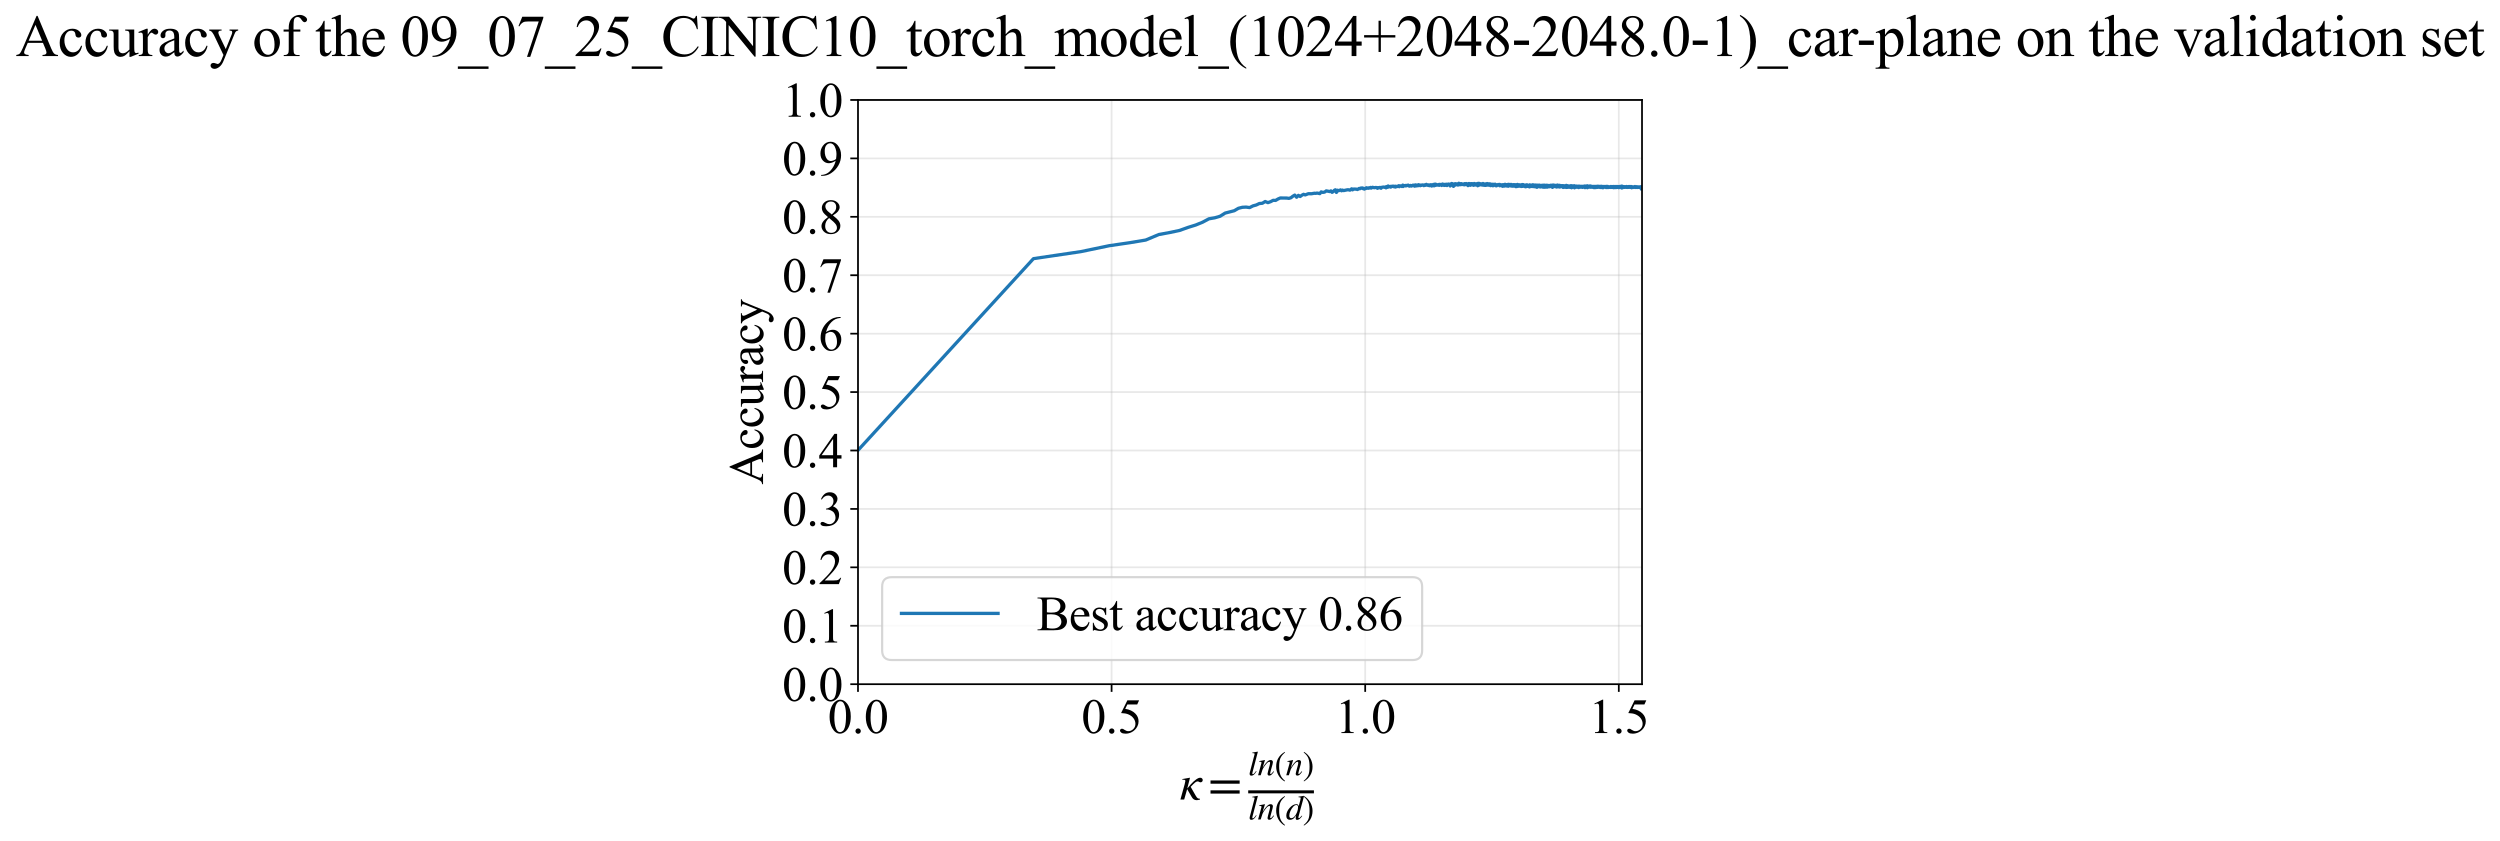 <?xml version="1.0" encoding="utf-8" standalone="no"?>
<!DOCTYPE svg PUBLIC "-//W3C//DTD SVG 1.1//EN"
  "http://www.w3.org/Graphics/SVG/1.1/DTD/svg11.dtd">
<svg xmlns:xlink="http://www.w3.org/1999/xlink" width="1138.743pt" height="383.266pt" viewBox="0 0 1138.743 383.266" xmlns="http://www.w3.org/2000/svg" version="1.1">
 <defs>
  <style type="text/css">*{stroke-linejoin: round; stroke-linecap: butt}</style>
 </defs>
 <g id="figure_1">
  <g id="patch_1">
   <path d="M 0 383.266 
L 1138.743 383.266 
L 1138.743 0 
L 0 0 
z
" style="fill: #ffffff"/>
  </g>
  <g id="axes_1">
   <g id="patch_2">
    <path d="M 390.812 311.644 
L 747.932 311.644 
L 747.932 45.532 
L 390.812 45.532 
z
" style="fill: #ffffff"/>
   </g>
   <g id="matplotlib.axis_1">
    <g id="xtick_1">
     <g id="line2d_1">
      <path d="M 390.812 311.644 
L 390.812 45.532 
" clip-path="url(#p1b97e22823)" style="fill: none; stroke: #b0b0b0; stroke-opacity: 0.3; stroke-width: 0.8; stroke-linecap: square"/>
     </g>
     <g id="line2d_2">
      <defs>
       <path id="m94cfb2d17d" d="M 0 0 
L 0 3.5 
" style="stroke: #000000; stroke-width: 0.8"/>
      </defs>
      <g>
       <use xlink:href="#m94cfb2d17d" x="390.812" y="311.644" style="stroke: #000000; stroke-width: 0.8"/>
      </g>
     </g>
     <g id="text_1">
      <!-- 0.0 -->
      <g transform="translate(377.062 333.92) scale(0.22 -0.22)">
       <defs>
        <path id="TimesNewRomanPSMT-30" d="M 231 2094 
Q 231 2819 450 3342 
Q 669 3866 1031 4122 
Q 1313 4325 1613 4325 
Q 2100 4325 2488 3828 
Q 2972 3213 2972 2159 
Q 2972 1422 2759 906 
Q 2547 391 2217 158 
Q 1888 -75 1581 -75 
Q 975 -75 572 641 
Q 231 1244 231 2094 
z
M 844 2016 
Q 844 1141 1059 588 
Q 1238 122 1591 122 
Q 1759 122 1940 273 
Q 2122 425 2216 781 
Q 2359 1319 2359 2297 
Q 2359 3022 2209 3506 
Q 2097 3866 1919 4016 
Q 1791 4119 1609 4119 
Q 1397 4119 1231 3928 
Q 1006 3669 925 3112 
Q 844 2556 844 2016 
z
" transform="scale(0.016)"/>
        <path id="TimesNewRomanPSMT-2e" d="M 800 606 
Q 947 606 1047 504 
Q 1147 403 1147 259 
Q 1147 116 1045 14 
Q 944 -88 800 -88 
Q 656 -88 554 14 
Q 453 116 453 259 
Q 453 406 554 506 
Q 656 606 800 606 
z
" transform="scale(0.016)"/>
       </defs>
       <use xlink:href="#TimesNewRomanPSMT-30"/>
       <use xlink:href="#TimesNewRomanPSMT-2e" transform="translate(50 0)"/>
       <use xlink:href="#TimesNewRomanPSMT-30" transform="translate(75 0)"/>
      </g>
     </g>
    </g>
    <g id="xtick_2">
     <g id="line2d_3">
      <path d="M 506.327 311.644 
L 506.327 45.532 
" clip-path="url(#p1b97e22823)" style="fill: none; stroke: #b0b0b0; stroke-opacity: 0.3; stroke-width: 0.8; stroke-linecap: square"/>
     </g>
     <g id="line2d_4">
      <g>
       <use xlink:href="#m94cfb2d17d" x="506.327" y="311.644" style="stroke: #000000; stroke-width: 0.8"/>
      </g>
     </g>
     <g id="text_2">
      <!-- 0.5 -->
      <g transform="translate(492.577 333.92) scale(0.22 -0.22)">
       <defs>
        <path id="TimesNewRomanPSMT-35" d="M 2778 4238 
L 2534 3706 
L 1259 3706 
L 981 3138 
Q 1809 3016 2294 2522 
Q 2709 2097 2709 1522 
Q 2709 1188 2573 903 
Q 2438 619 2231 419 
Q 2025 219 1772 97 
Q 1413 -75 1034 -75 
Q 653 -75 479 54 
Q 306 184 306 341 
Q 306 428 378 495 
Q 450 563 559 563 
Q 641 563 702 538 
Q 763 513 909 409 
Q 1144 247 1384 247 
Q 1750 247 2026 523 
Q 2303 800 2303 1197 
Q 2303 1581 2056 1914 
Q 1809 2247 1375 2428 
Q 1034 2569 447 2591 
L 1259 4238 
L 2778 4238 
z
" transform="scale(0.016)"/>
       </defs>
       <use xlink:href="#TimesNewRomanPSMT-30"/>
       <use xlink:href="#TimesNewRomanPSMT-2e" transform="translate(50 0)"/>
       <use xlink:href="#TimesNewRomanPSMT-35" transform="translate(75 0)"/>
      </g>
     </g>
    </g>
    <g id="xtick_3">
     <g id="line2d_5">
      <path d="M 621.842 311.644 
L 621.842 45.532 
" clip-path="url(#p1b97e22823)" style="fill: none; stroke: #b0b0b0; stroke-opacity: 0.3; stroke-width: 0.8; stroke-linecap: square"/>
     </g>
     <g id="line2d_6">
      <g>
       <use xlink:href="#m94cfb2d17d" x="621.842" y="311.644" style="stroke: #000000; stroke-width: 0.8"/>
      </g>
     </g>
     <g id="text_3">
      <!-- 1.0 -->
      <g transform="translate(608.092 333.92) scale(0.22 -0.22)">
       <defs>
        <path id="TimesNewRomanPSMT-31" d="M 750 3822 
L 1781 4325 
L 1884 4325 
L 1884 747 
Q 1884 391 1914 303 
Q 1944 216 2037 169 
Q 2131 122 2419 116 
L 2419 0 
L 825 0 
L 825 116 
Q 1125 122 1212 167 
Q 1300 213 1334 289 
Q 1369 366 1369 747 
L 1369 3034 
Q 1369 3497 1338 3628 
Q 1316 3728 1258 3775 
Q 1200 3822 1119 3822 
Q 1003 3822 797 3725 
L 750 3822 
z
" transform="scale(0.016)"/>
       </defs>
       <use xlink:href="#TimesNewRomanPSMT-31"/>
       <use xlink:href="#TimesNewRomanPSMT-2e" transform="translate(50 0)"/>
       <use xlink:href="#TimesNewRomanPSMT-30" transform="translate(75 0)"/>
      </g>
     </g>
    </g>
    <g id="xtick_4">
     <g id="line2d_7">
      <path d="M 737.358 311.644 
L 737.358 45.532 
" clip-path="url(#p1b97e22823)" style="fill: none; stroke: #b0b0b0; stroke-opacity: 0.3; stroke-width: 0.8; stroke-linecap: square"/>
     </g>
     <g id="line2d_8">
      <g>
       <use xlink:href="#m94cfb2d17d" x="737.358" y="311.644" style="stroke: #000000; stroke-width: 0.8"/>
      </g>
     </g>
     <g id="text_4">
      <!-- 1.5 -->
      <g transform="translate(723.608 333.92) scale(0.22 -0.22)">
       <use xlink:href="#TimesNewRomanPSMT-31"/>
       <use xlink:href="#TimesNewRomanPSMT-2e" transform="translate(50 0)"/>
       <use xlink:href="#TimesNewRomanPSMT-35" transform="translate(75 0)"/>
      </g>
     </g>
    </g>
    <g id="text_5">
     <!-- $\kappa  = \frac{ln(n)}{ln(d)}$ -->
     <g transform="translate(537.361 364.186) scale(0.22 -0.22)">
      <defs>
       <path id="STIXGeneral-Italic-3ba" d="M 979 1440 
L 998 1446 
Q 1850 2541 2464 2790 
Q 2547 2822 2630 2822 
Q 2797 2822 2886 2736 
Q 2976 2650 2976 2522 
Q 2976 2387 2893 2307 
Q 2810 2227 2682 2227 
Q 2605 2227 2502 2288 
Q 2400 2349 2336 2349 
Q 2170 2349 1990 2205 
Q 1811 2061 1414 1645 
L 2042 544 
Q 2202 262 2310 182 
Q 2419 102 2624 102 
L 2624 0 
Q 2374 -83 2182 -83 
Q 1786 -83 1555 326 
L 960 1350 
L 576 0 
L 90 0 
L 640 1978 
Q 730 2317 730 2406 
Q 730 2560 518 2560 
L 339 2560 
L 339 2650 
Q 678 2694 1306 2822 
L 1325 2803 
L 979 1440 
z
" transform="scale(0.016)"/>
       <path id="STIXGeneral-Regular-3d" d="M 4077 2048 
L 307 2048 
L 307 2470 
L 4077 2470 
L 4077 2048 
z
M 4077 768 
L 307 768 
L 307 1190 
L 4077 1190 
L 4077 768 
z
" transform="scale(0.016)"/>
       <path id="STIXGeneral-Italic-6c" d="M 1786 4339 
L 806 595 
Q 755 410 755 320 
Q 755 205 864 205 
Q 1037 205 1293 570 
L 1453 794 
L 1542 730 
Q 1254 275 1046 102 
Q 838 -70 576 -70 
Q 262 -70 262 288 
Q 262 397 288 480 
L 1165 3834 
Q 1184 3898 1184 3955 
Q 1184 4096 870 4096 
L 755 4096 
L 755 4198 
Q 1203 4250 1747 4371 
L 1786 4339 
z
" transform="scale(0.016)"/>
       <path id="STIXGeneral-Italic-6e" d="M 2944 749 
L 3034 666 
Q 2707 218 2534 80 
Q 2362 -58 2138 -58 
Q 2010 -58 1923 28 
Q 1837 115 1837 288 
Q 1837 390 1939 768 
L 2221 1805 
Q 2310 2150 2310 2310 
Q 2310 2496 2157 2496 
Q 1971 2496 1750 2275 
Q 1530 2054 1210 1587 
Q 998 1274 899 1024 
Q 800 774 570 0 
L 90 0 
L 704 2240 
Q 717 2304 717 2349 
Q 717 2445 630 2480 
Q 544 2515 301 2522 
L 301 2624 
Q 550 2675 857 2729 
Q 1165 2784 1338 2822 
L 1363 2810 
L 934 1414 
Q 1408 2170 1753 2496 
Q 2099 2822 2413 2822 
Q 2611 2822 2720 2716 
Q 2829 2611 2829 2432 
Q 2829 2272 2765 2048 
L 2406 749 
Q 2317 429 2317 358 
Q 2317 243 2419 243 
Q 2541 243 2810 582 
Q 2854 634 2944 749 
z
" transform="scale(0.016)"/>
       <path id="STIXGeneral-Regular-28" d="M 1946 -1030 
L 1869 -1133 
Q 1126 -710 716 32 
Q 307 774 307 1613 
Q 307 3386 1888 4326 
L 1946 4224 
Q 1293 3667 1075 3126 
Q 858 2586 858 1632 
Q 858 685 1082 96 
Q 1306 -493 1946 -1030 
z
" transform="scale(0.016)"/>
       <path id="STIXGeneral-Regular-29" d="M 186 4224 
L 262 4326 
Q 992 3891 1408 3148 
Q 1824 2406 1824 1581 
Q 1824 -166 243 -1133 
L 186 -1030 
Q 845 -486 1059 54 
Q 1274 595 1274 1562 
Q 1274 2534 1059 3120 
Q 845 3706 186 4224 
z
" transform="scale(0.016)"/>
       <path id="STIXGeneral-Italic-64" d="M 3334 4371 
L 3373 4333 
L 3123 3360 
L 2739 1958 
Q 2323 429 2323 384 
Q 2323 256 2438 256 
Q 2522 256 2614 336 
Q 2707 416 2963 710 
L 3040 646 
Q 2547 -83 2099 -83 
Q 1978 -83 1907 -6 
Q 1837 70 1837 205 
Q 1837 397 1920 774 
Q 1645 307 1379 118 
Q 1114 -70 781 -70 
Q 461 -70 278 125 
Q 96 320 96 678 
Q 96 1440 713 2131 
Q 1331 2822 1965 2822 
Q 2163 2822 2256 2732 
Q 2349 2643 2381 2451 
L 2387 2451 
L 2675 3494 
Q 2765 3808 2765 3949 
Q 2765 4051 2694 4076 
Q 2624 4102 2355 4115 
L 2355 4224 
Q 2848 4269 3334 4371 
z
M 2278 2310 
Q 2278 2477 2185 2576 
Q 2093 2675 1978 2675 
Q 1677 2675 1395 2381 
Q 1075 2042 864 1571 
Q 653 1101 653 704 
Q 653 486 752 361 
Q 851 237 1024 237 
Q 1312 237 1606 550 
Q 1901 864 2089 1350 
Q 2278 1837 2278 2310 
z
" transform="scale(0.016)"/>
      </defs>
      <use xlink:href="#STIXGeneral-Italic-3ba" transform="translate(0 0.003)"/>
      <use xlink:href="#STIXGeneral-Regular-3d" transform="translate(58.84 0.003)"/>
      <use xlink:href="#STIXGeneral-Italic-6c" transform="translate(141.78 50.192) scale(0.7)"/>
      <use xlink:href="#STIXGeneral-Italic-6e" transform="translate(161.24 50.192) scale(0.7)"/>
      <use xlink:href="#STIXGeneral-Regular-28" transform="translate(196.24 50.192) scale(0.7)"/>
      <use xlink:href="#STIXGeneral-Italic-6e" transform="translate(219.55 50.192) scale(0.7)"/>
      <use xlink:href="#STIXGeneral-Regular-29" transform="translate(254.55 50.192) scale(0.7)"/>
      <use xlink:href="#STIXGeneral-Italic-6c" transform="translate(141.78 -41.258) scale(0.7)"/>
      <use xlink:href="#STIXGeneral-Italic-6e" transform="translate(161.24 -41.258) scale(0.7)"/>
      <use xlink:href="#STIXGeneral-Regular-28" transform="translate(196.24 -41.258) scale(0.7)"/>
      <use xlink:href="#STIXGeneral-Italic-64" transform="translate(219.55 -41.258) scale(0.7)"/>
      <use xlink:href="#STIXGeneral-Regular-29" transform="translate(254.55 -41.258) scale(0.7)"/>
      <path d="M 141.78 12.8 
L 141.78 19.05 
L 277.86 19.05 
L 277.86 12.8 
L 141.78 12.8 
z
"/>
     </g>
    </g>
   </g>
   <g id="matplotlib.axis_2">
    <g id="ytick_1">
     <g id="line2d_9">
      <path d="M 390.812 311.644 
L 747.932 311.644 
" clip-path="url(#p1b97e22823)" style="fill: none; stroke: #b0b0b0; stroke-opacity: 0.3; stroke-width: 0.8; stroke-linecap: square"/>
     </g>
     <g id="line2d_10">
      <defs>
       <path id="mbf4f9fcbdd" d="M 0 0 
L -3.5 0 
" style="stroke: #000000; stroke-width: 0.8"/>
      </defs>
      <g>
       <use xlink:href="#mbf4f9fcbdd" x="390.812" y="311.644" style="stroke: #000000; stroke-width: 0.8"/>
      </g>
     </g>
     <g id="text_6">
      <!-- 0.0 -->
      <g transform="translate(356.312 319.282) scale(0.22 -0.22)">
       <use xlink:href="#TimesNewRomanPSMT-30"/>
       <use xlink:href="#TimesNewRomanPSMT-2e" transform="translate(50 0)"/>
       <use xlink:href="#TimesNewRomanPSMT-30" transform="translate(75 0)"/>
      </g>
     </g>
    </g>
    <g id="ytick_2">
     <g id="line2d_11">
      <path d="M 390.812 285.032 
L 747.932 285.032 
" clip-path="url(#p1b97e22823)" style="fill: none; stroke: #b0b0b0; stroke-opacity: 0.3; stroke-width: 0.8; stroke-linecap: square"/>
     </g>
     <g id="line2d_12">
      <g>
       <use xlink:href="#mbf4f9fcbdd" x="390.812" y="285.032" style="stroke: #000000; stroke-width: 0.8"/>
      </g>
     </g>
     <g id="text_7">
      <!-- 0.1 -->
      <g transform="translate(356.312 292.67) scale(0.22 -0.22)">
       <use xlink:href="#TimesNewRomanPSMT-30"/>
       <use xlink:href="#TimesNewRomanPSMT-2e" transform="translate(50 0)"/>
       <use xlink:href="#TimesNewRomanPSMT-31" transform="translate(75 0)"/>
      </g>
     </g>
    </g>
    <g id="ytick_3">
     <g id="line2d_13">
      <path d="M 390.812 258.421 
L 747.932 258.421 
" clip-path="url(#p1b97e22823)" style="fill: none; stroke: #b0b0b0; stroke-opacity: 0.3; stroke-width: 0.8; stroke-linecap: square"/>
     </g>
     <g id="line2d_14">
      <g>
       <use xlink:href="#mbf4f9fcbdd" x="390.812" y="258.421" style="stroke: #000000; stroke-width: 0.8"/>
      </g>
     </g>
     <g id="text_8">
      <!-- 0.2 -->
      <g transform="translate(356.312 266.059) scale(0.22 -0.22)">
       <defs>
        <path id="TimesNewRomanPSMT-32" d="M 2934 816 
L 2638 0 
L 138 0 
L 138 116 
Q 1241 1122 1691 1759 
Q 2141 2397 2141 2925 
Q 2141 3328 1894 3587 
Q 1647 3847 1303 3847 
Q 991 3847 742 3664 
Q 494 3481 375 3128 
L 259 3128 
Q 338 3706 661 4015 
Q 984 4325 1469 4325 
Q 1984 4325 2329 3994 
Q 2675 3663 2675 3213 
Q 2675 2891 2525 2569 
Q 2294 2063 1775 1497 
Q 997 647 803 472 
L 1909 472 
Q 2247 472 2383 497 
Q 2519 522 2628 598 
Q 2738 675 2819 816 
L 2934 816 
z
" transform="scale(0.016)"/>
       </defs>
       <use xlink:href="#TimesNewRomanPSMT-30"/>
       <use xlink:href="#TimesNewRomanPSMT-2e" transform="translate(50 0)"/>
       <use xlink:href="#TimesNewRomanPSMT-32" transform="translate(75 0)"/>
      </g>
     </g>
    </g>
    <g id="ytick_4">
     <g id="line2d_15">
      <path d="M 390.812 231.81 
L 747.932 231.81 
" clip-path="url(#p1b97e22823)" style="fill: none; stroke: #b0b0b0; stroke-opacity: 0.3; stroke-width: 0.8; stroke-linecap: square"/>
     </g>
     <g id="line2d_16">
      <g>
       <use xlink:href="#mbf4f9fcbdd" x="390.812" y="231.81" style="stroke: #000000; stroke-width: 0.8"/>
      </g>
     </g>
     <g id="text_9">
      <!-- 0.3 -->
      <g transform="translate(356.312 239.448) scale(0.22 -0.22)">
       <defs>
        <path id="TimesNewRomanPSMT-33" d="M 325 3431 
Q 506 3859 782 4092 
Q 1059 4325 1472 4325 
Q 1981 4325 2253 3994 
Q 2459 3747 2459 3466 
Q 2459 3003 1878 2509 
Q 2269 2356 2469 2072 
Q 2669 1788 2669 1403 
Q 2669 853 2319 450 
Q 1863 -75 997 -75 
Q 569 -75 414 31 
Q 259 138 259 259 
Q 259 350 332 419 
Q 406 488 509 488 
Q 588 488 669 463 
Q 722 447 909 348 
Q 1097 250 1169 231 
Q 1284 197 1416 197 
Q 1734 197 1970 444 
Q 2206 691 2206 1028 
Q 2206 1275 2097 1509 
Q 2016 1684 1919 1775 
Q 1784 1900 1550 2001 
Q 1316 2103 1072 2103 
L 972 2103 
L 972 2197 
Q 1219 2228 1467 2375 
Q 1716 2522 1828 2728 
Q 1941 2934 1941 3181 
Q 1941 3503 1739 3701 
Q 1538 3900 1238 3900 
Q 753 3900 428 3381 
L 325 3431 
z
" transform="scale(0.016)"/>
       </defs>
       <use xlink:href="#TimesNewRomanPSMT-30"/>
       <use xlink:href="#TimesNewRomanPSMT-2e" transform="translate(50 0)"/>
       <use xlink:href="#TimesNewRomanPSMT-33" transform="translate(75 0)"/>
      </g>
     </g>
    </g>
    <g id="ytick_5">
     <g id="line2d_17">
      <path d="M 390.812 205.199 
L 747.932 205.199 
" clip-path="url(#p1b97e22823)" style="fill: none; stroke: #b0b0b0; stroke-opacity: 0.3; stroke-width: 0.8; stroke-linecap: square"/>
     </g>
     <g id="line2d_18">
      <g>
       <use xlink:href="#mbf4f9fcbdd" x="390.812" y="205.199" style="stroke: #000000; stroke-width: 0.8"/>
      </g>
     </g>
     <g id="text_10">
      <!-- 0.4 -->
      <g transform="translate(356.312 212.837) scale(0.22 -0.22)">
       <defs>
        <path id="TimesNewRomanPSMT-34" d="M 2978 1563 
L 2978 1119 
L 2409 1119 
L 2409 0 
L 1894 0 
L 1894 1119 
L 100 1119 
L 100 1519 
L 2066 4325 
L 2409 4325 
L 2409 1563 
L 2978 1563 
z
M 1894 1563 
L 1894 3666 
L 406 1563 
L 1894 1563 
z
" transform="scale(0.016)"/>
       </defs>
       <use xlink:href="#TimesNewRomanPSMT-30"/>
       <use xlink:href="#TimesNewRomanPSMT-2e" transform="translate(50 0)"/>
       <use xlink:href="#TimesNewRomanPSMT-34" transform="translate(75 0)"/>
      </g>
     </g>
    </g>
    <g id="ytick_6">
     <g id="line2d_19">
      <path d="M 390.812 178.588 
L 747.932 178.588 
" clip-path="url(#p1b97e22823)" style="fill: none; stroke: #b0b0b0; stroke-opacity: 0.3; stroke-width: 0.8; stroke-linecap: square"/>
     </g>
     <g id="line2d_20">
      <g>
       <use xlink:href="#mbf4f9fcbdd" x="390.812" y="178.588" style="stroke: #000000; stroke-width: 0.8"/>
      </g>
     </g>
     <g id="text_11">
      <!-- 0.5 -->
      <g transform="translate(356.312 186.226) scale(0.22 -0.22)">
       <use xlink:href="#TimesNewRomanPSMT-30"/>
       <use xlink:href="#TimesNewRomanPSMT-2e" transform="translate(50 0)"/>
       <use xlink:href="#TimesNewRomanPSMT-35" transform="translate(75 0)"/>
      </g>
     </g>
    </g>
    <g id="ytick_7">
     <g id="line2d_21">
      <path d="M 390.812 151.976 
L 747.932 151.976 
" clip-path="url(#p1b97e22823)" style="fill: none; stroke: #b0b0b0; stroke-opacity: 0.3; stroke-width: 0.8; stroke-linecap: square"/>
     </g>
     <g id="line2d_22">
      <g>
       <use xlink:href="#mbf4f9fcbdd" x="390.812" y="151.976" style="stroke: #000000; stroke-width: 0.8"/>
      </g>
     </g>
     <g id="text_12">
      <!-- 0.6 -->
      <g transform="translate(356.312 159.614) scale(0.22 -0.22)">
       <defs>
        <path id="TimesNewRomanPSMT-36" d="M 2869 4325 
L 2869 4209 
Q 2456 4169 2195 4045 
Q 1934 3922 1679 3669 
Q 1425 3416 1258 3105 
Q 1091 2794 978 2366 
Q 1428 2675 1881 2675 
Q 2316 2675 2634 2325 
Q 2953 1975 2953 1425 
Q 2953 894 2631 456 
Q 2244 -75 1606 -75 
Q 1172 -75 869 213 
Q 275 772 275 1663 
Q 275 2231 503 2743 
Q 731 3256 1154 3653 
Q 1578 4050 1965 4187 
Q 2353 4325 2688 4325 
L 2869 4325 
z
M 925 2138 
Q 869 1716 869 1456 
Q 869 1156 980 804 
Q 1091 453 1309 247 
Q 1469 100 1697 100 
Q 1969 100 2183 356 
Q 2397 613 2397 1088 
Q 2397 1622 2184 2012 
Q 1972 2403 1581 2403 
Q 1463 2403 1327 2353 
Q 1191 2303 925 2138 
z
" transform="scale(0.016)"/>
       </defs>
       <use xlink:href="#TimesNewRomanPSMT-30"/>
       <use xlink:href="#TimesNewRomanPSMT-2e" transform="translate(50 0)"/>
       <use xlink:href="#TimesNewRomanPSMT-36" transform="translate(75 0)"/>
      </g>
     </g>
    </g>
    <g id="ytick_8">
     <g id="line2d_23">
      <path d="M 390.812 125.365 
L 747.932 125.365 
" clip-path="url(#p1b97e22823)" style="fill: none; stroke: #b0b0b0; stroke-opacity: 0.3; stroke-width: 0.8; stroke-linecap: square"/>
     </g>
     <g id="line2d_24">
      <g>
       <use xlink:href="#mbf4f9fcbdd" x="390.812" y="125.365" style="stroke: #000000; stroke-width: 0.8"/>
      </g>
     </g>
     <g id="text_13">
      <!-- 0.7 -->
      <g transform="translate(356.312 133.003) scale(0.22 -0.22)">
       <defs>
        <path id="TimesNewRomanPSMT-37" d="M 644 4238 
L 2916 4238 
L 2916 4119 
L 1503 -88 
L 1153 -88 
L 2419 3728 
L 1253 3728 
Q 900 3728 750 3644 
Q 488 3500 328 3200 
L 238 3234 
L 644 4238 
z
" transform="scale(0.016)"/>
       </defs>
       <use xlink:href="#TimesNewRomanPSMT-30"/>
       <use xlink:href="#TimesNewRomanPSMT-2e" transform="translate(50 0)"/>
       <use xlink:href="#TimesNewRomanPSMT-37" transform="translate(75 0)"/>
      </g>
     </g>
    </g>
    <g id="ytick_9">
     <g id="line2d_25">
      <path d="M 390.812 98.754 
L 747.932 98.754 
" clip-path="url(#p1b97e22823)" style="fill: none; stroke: #b0b0b0; stroke-opacity: 0.3; stroke-width: 0.8; stroke-linecap: square"/>
     </g>
     <g id="line2d_26">
      <g>
       <use xlink:href="#mbf4f9fcbdd" x="390.812" y="98.754" style="stroke: #000000; stroke-width: 0.8"/>
      </g>
     </g>
     <g id="text_14">
      <!-- 0.8 -->
      <g transform="translate(356.312 106.392) scale(0.22 -0.22)">
       <defs>
        <path id="TimesNewRomanPSMT-38" d="M 1228 2134 
Q 725 2547 579 2797 
Q 434 3047 434 3316 
Q 434 3728 753 4026 
Q 1072 4325 1600 4325 
Q 2113 4325 2425 4047 
Q 2738 3769 2738 3413 
Q 2738 3175 2569 2928 
Q 2400 2681 1866 2347 
Q 2416 1922 2594 1678 
Q 2831 1359 2831 1006 
Q 2831 559 2490 242 
Q 2150 -75 1597 -75 
Q 994 -75 656 303 
Q 388 606 388 966 
Q 388 1247 577 1523 
Q 766 1800 1228 2134 
z
M 1719 2469 
Q 2094 2806 2194 3001 
Q 2294 3197 2294 3444 
Q 2294 3772 2109 3958 
Q 1925 4144 1606 4144 
Q 1288 4144 1088 3959 
Q 888 3775 888 3528 
Q 888 3366 970 3203 
Q 1053 3041 1206 2894 
L 1719 2469 
z
M 1375 2016 
Q 1116 1797 991 1539 
Q 866 1281 866 981 
Q 866 578 1086 336 
Q 1306 94 1647 94 
Q 1984 94 2187 284 
Q 2391 475 2391 747 
Q 2391 972 2272 1150 
Q 2050 1481 1375 2016 
z
" transform="scale(0.016)"/>
       </defs>
       <use xlink:href="#TimesNewRomanPSMT-30"/>
       <use xlink:href="#TimesNewRomanPSMT-2e" transform="translate(50 0)"/>
       <use xlink:href="#TimesNewRomanPSMT-38" transform="translate(75 0)"/>
      </g>
     </g>
    </g>
    <g id="ytick_10">
     <g id="line2d_27">
      <path d="M 390.812 72.143 
L 747.932 72.143 
" clip-path="url(#p1b97e22823)" style="fill: none; stroke: #b0b0b0; stroke-opacity: 0.3; stroke-width: 0.8; stroke-linecap: square"/>
     </g>
     <g id="line2d_28">
      <g>
       <use xlink:href="#mbf4f9fcbdd" x="390.812" y="72.143" style="stroke: #000000; stroke-width: 0.8"/>
      </g>
     </g>
     <g id="text_15">
      <!-- 0.9 -->
      <g transform="translate(356.312 79.781) scale(0.22 -0.22)">
       <defs>
        <path id="TimesNewRomanPSMT-39" d="M 338 -88 
L 338 28 
Q 744 34 1094 217 
Q 1444 400 1770 856 
Q 2097 1313 2225 1859 
Q 1734 1544 1338 1544 
Q 891 1544 572 1889 
Q 253 2234 253 2806 
Q 253 3363 572 3797 
Q 956 4325 1575 4325 
Q 2097 4325 2469 3894 
Q 2925 3359 2925 2575 
Q 2925 1869 2578 1258 
Q 2231 647 1613 244 
Q 1109 -88 516 -88 
L 338 -88 
z
M 2275 2091 
Q 2331 2497 2331 2741 
Q 2331 3044 2228 3395 
Q 2125 3747 1936 3934 
Q 1747 4122 1506 4122 
Q 1228 4122 1018 3872 
Q 809 3622 809 3128 
Q 809 2469 1088 2097 
Q 1291 1828 1588 1828 
Q 1731 1828 1928 1897 
Q 2125 1966 2275 2091 
z
" transform="scale(0.016)"/>
       </defs>
       <use xlink:href="#TimesNewRomanPSMT-30"/>
       <use xlink:href="#TimesNewRomanPSMT-2e" transform="translate(50 0)"/>
       <use xlink:href="#TimesNewRomanPSMT-39" transform="translate(75 0)"/>
      </g>
     </g>
    </g>
    <g id="ytick_11">
     <g id="line2d_29">
      <path d="M 390.812 45.532 
L 747.932 45.532 
" clip-path="url(#p1b97e22823)" style="fill: none; stroke: #b0b0b0; stroke-opacity: 0.3; stroke-width: 0.8; stroke-linecap: square"/>
     </g>
     <g id="line2d_30">
      <g>
       <use xlink:href="#mbf4f9fcbdd" x="390.812" y="45.532" style="stroke: #000000; stroke-width: 0.8"/>
      </g>
     </g>
     <g id="text_16">
      <!-- 1.0 -->
      <g transform="translate(356.312 53.17) scale(0.22 -0.22)">
       <use xlink:href="#TimesNewRomanPSMT-31"/>
       <use xlink:href="#TimesNewRomanPSMT-2e" transform="translate(50 0)"/>
       <use xlink:href="#TimesNewRomanPSMT-30" transform="translate(75 0)"/>
      </g>
     </g>
    </g>
    <g id="text_17">
     <!-- Accuracy -->
     <g transform="translate(347.564 220.726) rotate(-90) scale(0.22 -0.22)">
      <defs>
       <path id="TimesNewRomanPSMT-41" d="M 2928 1419 
L 1288 1419 
L 1000 750 
Q 894 503 894 381 
Q 894 284 986 211 
Q 1078 138 1384 116 
L 1384 0 
L 50 0 
L 50 116 
Q 316 163 394 238 
Q 553 388 747 847 
L 2238 4334 
L 2347 4334 
L 3822 809 
Q 4000 384 4145 257 
Q 4291 131 4550 116 
L 4550 0 
L 2878 0 
L 2878 116 
Q 3131 128 3220 200 
Q 3309 272 3309 375 
Q 3309 513 3184 809 
L 2928 1419 
z
M 2841 1650 
L 2122 3363 
L 1384 1650 
L 2841 1650 
z
" transform="scale(0.016)"/>
       <path id="TimesNewRomanPSMT-63" d="M 2631 1088 
Q 2516 522 2178 217 
Q 1841 -88 1431 -88 
Q 944 -88 581 321 
Q 219 731 219 1428 
Q 219 2103 620 2525 
Q 1022 2947 1584 2947 
Q 2006 2947 2278 2723 
Q 2550 2500 2550 2259 
Q 2550 2141 2473 2067 
Q 2397 1994 2259 1994 
Q 2075 1994 1981 2113 
Q 1928 2178 1911 2362 
Q 1894 2547 1784 2644 
Q 1675 2738 1481 2738 
Q 1169 2738 978 2506 
Q 725 2200 725 1697 
Q 725 1184 976 792 
Q 1228 400 1656 400 
Q 1963 400 2206 609 
Q 2378 753 2541 1131 
L 2631 1088 
z
" transform="scale(0.016)"/>
       <path id="TimesNewRomanPSMT-75" d="M 2709 2863 
L 2709 1128 
Q 2709 631 2732 520 
Q 2756 409 2807 365 
Q 2859 322 2928 322 
Q 3025 322 3147 375 
L 3191 266 
L 2334 -88 
L 2194 -88 
L 2194 519 
Q 1825 119 1631 15 
Q 1438 -88 1222 -88 
Q 981 -88 804 51 
Q 628 191 559 409 
Q 491 628 491 1028 
L 491 2306 
Q 491 2509 447 2587 
Q 403 2666 317 2708 
Q 231 2750 6 2747 
L 6 2863 
L 1009 2863 
L 1009 947 
Q 1009 547 1148 422 
Q 1288 297 1484 297 
Q 1619 297 1789 381 
Q 1959 466 2194 703 
L 2194 2325 
Q 2194 2569 2105 2655 
Q 2016 2741 1734 2747 
L 1734 2863 
L 2709 2863 
z
" transform="scale(0.016)"/>
       <path id="TimesNewRomanPSMT-72" d="M 1038 2947 
L 1038 2303 
Q 1397 2947 1775 2947 
Q 1947 2947 2059 2842 
Q 2172 2738 2172 2600 
Q 2172 2478 2090 2393 
Q 2009 2309 1897 2309 
Q 1788 2309 1652 2417 
Q 1516 2525 1450 2525 
Q 1394 2525 1328 2463 
Q 1188 2334 1038 2041 
L 1038 669 
Q 1038 431 1097 309 
Q 1138 225 1241 169 
Q 1344 113 1538 113 
L 1538 0 
L 72 0 
L 72 113 
Q 291 113 397 181 
Q 475 231 506 341 
Q 522 394 522 644 
L 522 1753 
Q 522 2253 501 2348 
Q 481 2444 426 2487 
Q 372 2531 291 2531 
Q 194 2531 72 2484 
L 41 2597 
L 906 2947 
L 1038 2947 
z
" transform="scale(0.016)"/>
       <path id="TimesNewRomanPSMT-61" d="M 1822 413 
Q 1381 72 1269 19 
Q 1100 -59 909 -59 
Q 613 -59 420 144 
Q 228 347 228 678 
Q 228 888 322 1041 
Q 450 1253 767 1440 
Q 1084 1628 1822 1897 
L 1822 2009 
Q 1822 2438 1686 2597 
Q 1550 2756 1291 2756 
Q 1094 2756 978 2650 
Q 859 2544 859 2406 
L 866 2225 
Q 866 2081 792 2003 
Q 719 1925 600 1925 
Q 484 1925 411 2006 
Q 338 2088 338 2228 
Q 338 2497 613 2722 
Q 888 2947 1384 2947 
Q 1766 2947 2009 2819 
Q 2194 2722 2281 2516 
Q 2338 2381 2338 1966 
L 2338 994 
Q 2338 584 2353 492 
Q 2369 400 2405 369 
Q 2441 338 2488 338 
Q 2538 338 2575 359 
Q 2641 400 2828 588 
L 2828 413 
Q 2478 -56 2159 -56 
Q 2006 -56 1915 50 
Q 1825 156 1822 413 
z
M 1822 616 
L 1822 1706 
Q 1350 1519 1213 1441 
Q 966 1303 859 1153 
Q 753 1003 753 825 
Q 753 600 887 451 
Q 1022 303 1197 303 
Q 1434 303 1822 616 
z
" transform="scale(0.016)"/>
       <path id="TimesNewRomanPSMT-79" d="M 38 2863 
L 1372 2863 
L 1372 2747 
L 1306 2747 
Q 1166 2747 1095 2686 
Q 1025 2625 1025 2534 
Q 1025 2413 1128 2197 
L 1825 753 
L 2466 2334 
Q 2519 2463 2519 2588 
Q 2519 2644 2497 2672 
Q 2472 2706 2419 2726 
Q 2366 2747 2231 2747 
L 2231 2863 
L 3163 2863 
L 3163 2747 
Q 3047 2734 2984 2696 
Q 2922 2659 2847 2556 
Q 2819 2513 2741 2316 
L 1575 -541 
Q 1406 -956 1132 -1168 
Q 859 -1381 606 -1381 
Q 422 -1381 303 -1275 
Q 184 -1169 184 -1031 
Q 184 -900 270 -820 
Q 356 -741 506 -741 
Q 609 -741 788 -809 
Q 913 -856 944 -856 
Q 1038 -856 1148 -759 
Q 1259 -663 1372 -384 
L 1575 113 
L 547 2272 
Q 500 2369 397 2513 
Q 319 2622 269 2659 
Q 197 2709 38 2747 
L 38 2863 
z
" transform="scale(0.016)"/>
      </defs>
      <use xlink:href="#TimesNewRomanPSMT-41"/>
      <use xlink:href="#TimesNewRomanPSMT-63" transform="translate(72.217 0)"/>
      <use xlink:href="#TimesNewRomanPSMT-63" transform="translate(116.602 0)"/>
      <use xlink:href="#TimesNewRomanPSMT-75" transform="translate(160.986 0)"/>
      <use xlink:href="#TimesNewRomanPSMT-72" transform="translate(210.986 0)"/>
      <use xlink:href="#TimesNewRomanPSMT-61" transform="translate(244.287 0)"/>
      <use xlink:href="#TimesNewRomanPSMT-63" transform="translate(288.672 0)"/>
      <use xlink:href="#TimesNewRomanPSMT-79" transform="translate(333.057 0)"/>
     </g>
    </g>
   </g>
   <g id="line2d_31">
    <path d="M 390.812 205.11 
L 470.742 117.81 
L 492.295 114.617 
L 505.276 111.912 
L 514.595 110.552 
L 521.869 109.339 
L 527.837 106.826 
L 532.897 105.895 
L 537.289 104.963 
L 541.169 103.573 
L 544.644 102.494 
L 547.791 101.208 
L 550.666 99.671 
L 553.313 99.212 
L 555.765 98.488 
L 558.048 97.054 
L 562.194 95.989 
L 564.089 94.88 
L 565.881 94.422 
L 567.582 94.333 
L 569.2 94.555 
L 570.744 93.772 
L 572.219 93.373 
L 573.631 92.707 
L 574.986 92.589 
L 576.288 91.791 
L 577.542 92.293 
L 578.749 91.865 
L 579.915 91.244 
L 581.041 91.288 
L 582.13 90.637 
L 583.185 90.179 
L 586.163 90.224 
L 587.099 90.357 
L 588.01 90.076 
L 588.897 89.381 
L 589.76 88.863 
L 590.602 89.839 
L 591.423 88.982 
L 592.224 89.499 
L 593.007 88.923 
L 593.771 88.509 
L 594.518 88.789 
L 595.965 88.228 
L 597.351 88.257 
L 598.682 88.021 
L 599.328 88.065 
L 599.961 87.932 
L 601.194 88.198 
L 601.793 87.4 
L 602.382 87.607 
L 602.961 87.592 
L 603.529 87.4 
L 604.089 86.941 
L 605.712 87.252 
L 606.236 86.956 
L 606.752 87.607 
L 607.26 87.296 
L 607.761 86.72 
L 608.254 86.454 
L 608.74 87.651 
L 609.219 86.631 
L 609.691 86.897 
L 610.615 86.498 
L 611.068 86.912 
L 611.515 86.587 
L 611.956 86.823 
L 613.663 86.468 
L 614.077 86.424 
L 614.889 86.616 
L 615.682 85.995 
L 616.071 86.483 
L 616.456 86.158 
L 616.836 86.084 
L 617.213 86.188 
L 617.585 86.099 
L 618.316 86.335 
L 619.032 85.847 
L 619.385 85.995 
L 619.733 85.685 
L 620.078 85.744 
L 620.42 85.581 
L 620.758 85.907 
L 621.093 85.744 
L 621.424 86.143 
L 621.752 85.936 
L 622.077 85.892 
L 622.399 85.507 
L 622.717 85.744 
L 623.033 85.626 
L 623.346 85.759 
L 623.655 85.507 
L 623.962 85.626 
L 624.266 85.374 
L 624.568 85.685 
L 625.162 85.315 
L 626.035 85.522 
L 626.604 85.389 
L 627.164 85.463 
L 627.44 85.788 
L 627.715 85.448 
L 628.256 85.537 
L 628.524 85.36 
L 628.789 85.448 
L 629.052 85.759 
L 629.313 85.345 
L 629.83 85.256 
L 630.085 85.197 
L 630.839 85.345 
L 631.087 85.123 
L 631.333 85.567 
L 631.577 84.99 
L 631.819 85.241 
L 632.059 85.33 
L 632.298 84.709 
L 632.535 85.123 
L 632.77 85.034 
L 633.004 85.079 
L 633.236 84.916 
L 633.467 85.241 
L 633.696 84.842 
L 634.149 84.931 
L 634.373 84.783 
L 634.596 84.783 
L 634.817 85.049 
L 635.037 84.872 
L 635.256 85.123 
L 635.473 84.798 
L 635.688 85.212 
L 635.902 84.931 
L 636.115 84.857 
L 636.537 84.96 
L 636.953 84.68 
L 637.16 84.576 
L 637.365 85.049 
L 637.771 84.65 
L 637.972 84.739 
L 638.172 84.694 
L 638.569 84.946 
L 638.765 84.827 
L 638.961 84.31 
L 639.155 84.946 
L 639.348 84.502 
L 639.54 84.62 
L 640.109 84.487 
L 640.297 84.694 
L 640.484 84.443 
L 640.669 84.62 
L 641.401 84.31 
L 641.94 84.798 
L 642.295 84.591 
L 642.47 84.473 
L 642.819 84.768 
L 642.992 84.532 
L 643.164 84.517 
L 643.336 84.62 
L 643.676 84.31 
L 644.345 84.813 
L 644.511 84.266 
L 644.839 84.221 
L 645.002 84.709 
L 645.486 84.295 
L 645.646 84.339 
L 645.805 84.635 
L 645.963 84.517 
L 646.12 84.118 
L 646.277 84.177 
L 646.588 84.443 
L 646.743 84.266 
L 646.897 84.591 
L 647.354 84.325 
L 647.505 84.428 
L 647.806 84.221 
L 648.251 84.325 
L 648.398 84.266 
L 648.544 84.561 
L 648.835 84.206 
L 649.124 84.428 
L 649.267 84.147 
L 649.552 84.354 
L 649.693 83.97 
L 649.974 84.192 
L 650.114 84.31 
L 650.253 84.206 
L 650.53 84.473 
L 650.667 84.206 
L 650.804 84.502 
L 650.94 84.295 
L 651.076 84.339 
L 651.211 84.591 
L 651.346 84.206 
L 651.48 84.221 
L 651.613 84.473 
L 651.746 84.133 
L 651.879 84.532 
L 652.011 84.266 
L 652.142 84.753 
L 652.273 84.177 
L 652.403 84.384 
L 652.533 84.177 
L 652.663 84.251 
L 652.792 84.487 
L 652.92 83.999 
L 653.048 84.177 
L 653.175 84.65 
L 653.302 83.97 
L 653.555 84.517 
L 653.68 83.852 
L 653.805 84.443 
L 654.054 83.94 
L 654.178 84.266 
L 654.301 84.088 
L 654.423 84.339 
L 654.546 84.103 
L 654.789 84.31 
L 655.03 84.192 
L 655.15 84.266 
L 655.389 84.029 
L 655.508 84.428 
L 655.626 83.97 
L 655.744 84.266 
L 655.979 84.073 
L 656.096 84.251 
L 656.212 84.014 
L 656.328 84.221 
L 656.443 84.014 
L 656.673 84.487 
L 656.787 84.413 
L 656.901 83.911 
L 657.015 83.985 
L 657.128 83.807 
L 657.241 84.221 
L 657.688 84.162 
L 657.799 84.473 
L 658.02 83.985 
L 658.129 84.428 
L 658.239 84.059 
L 658.457 84.413 
L 658.673 83.911 
L 658.781 84.295 
L 658.888 84.236 
L 658.995 83.926 
L 659.101 84.517 
L 659.314 83.97 
L 659.419 84.044 
L 659.525 83.896 
L 659.63 84.133 
L 659.734 83.852 
L 659.942 83.837 
L 660.046 84.118 
L 660.252 83.955 
L 660.559 84.724 
L 660.763 83.881 
L 660.965 84.133 
L 661.065 83.97 
L 661.165 83.586 
L 661.265 83.999 
L 661.365 83.97 
L 661.464 83.63 
L 661.563 84.413 
L 661.76 83.955 
L 661.858 84.133 
L 661.956 83.807 
L 662.054 84.901 
L 662.248 83.822 
L 662.345 83.911 
L 662.441 84.266 
L 662.538 83.733 
L 662.729 84.369 
L 662.919 83.674 
L 663.014 84.177 
L 663.203 83.704 
L 663.391 83.896 
L 663.577 83.911 
L 663.67 84.059 
L 663.763 83.807 
L 663.855 84.251 
L 663.948 83.733 
L 664.04 83.807 
L 664.131 84.28 
L 664.223 83.778 
L 664.314 84.133 
L 664.405 84.059 
L 664.495 83.467 
L 664.586 84.162 
L 664.766 83.837 
L 664.945 84.103 
L 665.034 83.955 
L 665.123 83.659 
L 665.301 84.014 
L 665.389 84.133 
L 665.565 83.63 
L 665.652 83.866 
L 665.74 83.807 
L 665.914 83.97 
L 666 83.763 
L 666.173 84.044 
L 666.259 83.822 
L 666.345 83.881 
L 666.516 84.059 
L 666.686 83.852 
L 666.77 84.133 
L 666.855 83.748 
L 666.939 84.206 
L 667.023 84.059 
L 667.19 83.63 
L 667.274 83.852 
L 667.357 84.059 
L 667.523 83.689 
L 667.605 84.118 
L 667.688 83.778 
L 667.77 83.807 
L 667.852 83.6 
L 668.015 83.926 
L 668.097 83.763 
L 668.178 84.133 
L 668.42 83.748 
L 668.501 84.177 
L 668.581 83.999 
L 668.661 84.546 
L 668.82 83.778 
L 668.9 83.615 
L 669.137 84.206 
L 669.216 83.6 
L 669.294 84.162 
L 669.372 83.704 
L 669.451 83.778 
L 669.528 83.881 
L 669.606 83.659 
L 669.684 84.399 
L 669.761 83.822 
L 669.838 84.369 
L 669.915 83.659 
L 669.992 83.896 
L 670.146 83.719 
L 670.222 83.837 
L 670.374 83.63 
L 670.601 84.103 
L 670.676 83.659 
L 670.751 84.236 
L 670.826 83.778 
L 670.901 84.192 
L 670.976 83.778 
L 671.05 84.325 
L 671.125 83.837 
L 671.199 84.413 
L 671.273 83.792 
L 671.347 83.94 
L 671.42 84.339 
L 671.494 83.571 
L 671.567 83.792 
L 671.64 83.955 
L 671.713 83.704 
L 671.786 84.073 
L 671.859 83.999 
L 672.004 83.733 
L 672.076 84.266 
L 672.148 83.911 
L 672.22 84.073 
L 672.291 83.999 
L 672.363 83.689 
L 672.577 84.118 
L 672.648 83.704 
L 672.719 84.236 
L 672.789 83.837 
L 672.86 83.955 
L 673 83.719 
L 673.071 84.606 
L 673.14 83.556 
L 673.21 84.014 
L 673.28 84.059 
L 673.349 83.778 
L 673.488 84.354 
L 673.557 84.399 
L 673.626 83.497 
L 673.695 83.659 
L 673.832 84.177 
L 673.9 84.073 
L 673.968 83.645 
L 674.037 84.221 
L 674.172 83.748 
L 674.24 83.674 
L 674.375 84.162 
L 674.509 83.748 
L 674.576 83.837 
L 674.71 84.177 
L 674.776 83.733 
L 674.843 83.896 
L 674.909 83.763 
L 674.975 84.266 
L 675.041 83.94 
L 675.107 84.28 
L 675.173 83.719 
L 675.239 84.103 
L 675.304 83.778 
L 675.37 84.192 
L 675.435 84.162 
L 675.5 83.571 
L 675.63 84.369 
L 675.824 83.792 
L 675.953 84.118 
L 676.017 83.852 
L 676.081 84.31 
L 676.145 83.792 
L 676.336 84.443 
L 676.399 83.778 
L 676.462 84.088 
L 676.526 84.133 
L 676.589 83.792 
L 676.652 84.443 
L 676.714 84.103 
L 676.902 83.733 
L 677.089 84.369 
L 677.151 84.221 
L 677.336 84.133 
L 677.398 83.6 
L 677.52 84.236 
L 677.643 83.985 
L 677.704 84.31 
L 677.765 84.103 
L 677.825 84.192 
L 677.886 83.807 
L 677.946 83.955 
L 678.007 84.206 
L 678.067 83.719 
L 678.127 84.339 
L 678.187 84.251 
L 678.247 83.911 
L 678.307 84.192 
L 678.367 84.088 
L 678.427 84.251 
L 678.605 83.719 
L 678.664 84.369 
L 678.724 84.192 
L 678.842 83.837 
L 678.9 84.561 
L 678.959 83.852 
L 679.018 84.192 
L 679.076 84.029 
L 679.135 84.162 
L 679.193 84.162 
L 679.251 83.985 
L 679.309 84.28 
L 679.367 83.926 
L 679.425 84.443 
L 679.483 84.103 
L 679.541 84.029 
L 679.598 84.251 
L 679.656 83.985 
L 679.713 84.236 
L 679.77 84.561 
L 679.885 83.926 
L 680.056 84.606 
L 680.169 83.985 
L 680.225 83.985 
L 680.338 84.28 
L 680.394 83.94 
L 680.451 84.28 
L 680.507 84.014 
L 680.563 84.088 
L 680.619 84.118 
L 680.674 84.28 
L 680.73 84.192 
L 680.841 84.133 
L 680.952 84.399 
L 681.007 83.896 
L 681.062 84.221 
L 681.227 84.591 
L 681.391 84.073 
L 681.554 84.473 
L 681.608 84.399 
L 681.663 84.65 
L 681.824 84.369 
L 681.878 84.192 
L 681.932 84.369 
L 682.093 84.162 
L 682.146 84.354 
L 682.199 84.295 
L 682.411 84.029 
L 682.517 84.133 
L 682.57 84.059 
L 682.727 84.31 
L 682.884 84.059 
L 682.936 84.458 
L 682.988 83.999 
L 683.04 84.399 
L 683.092 84.62 
L 683.144 84.014 
L 683.196 84.192 
L 683.247 84.192 
L 683.299 84.31 
L 683.35 84.118 
L 683.402 84.443 
L 683.453 84.354 
L 683.504 84.147 
L 683.606 84.192 
L 683.657 84.532 
L 683.708 84.266 
L 683.759 84.251 
L 683.81 84.561 
L 683.861 84.177 
L 683.911 84.339 
L 683.962 84.635 
L 684.012 84.177 
L 684.113 84.221 
L 684.213 84.517 
L 684.263 84.266 
L 684.363 84.221 
L 684.413 84.857 
L 684.463 84.133 
L 684.513 84.177 
L 684.612 84.68 
L 684.76 84.133 
L 684.809 84.591 
L 684.908 84.517 
L 684.957 84.118 
L 685.006 84.768 
L 685.055 84.103 
L 685.103 84.65 
L 685.249 84.221 
L 685.298 84.753 
L 685.346 84.073 
L 685.491 84.635 
L 685.54 83.94 
L 685.588 84.65 
L 685.684 84.162 
L 685.78 84.103 
L 685.827 84.443 
L 685.875 84.103 
L 685.923 84.162 
L 686.018 84.517 
L 686.065 84.339 
L 686.113 84.177 
L 686.207 84.724 
L 686.301 84.088 
L 686.348 84.487 
L 686.395 84.192 
L 686.489 84.118 
L 686.536 84.591 
L 686.583 84.088 
L 686.722 84.665 
L 686.769 84.162 
L 686.815 84.709 
L 686.908 84.251 
L 686.954 84.842 
L 687 83.955 
L 687.092 84.266 
L 687.138 84.665 
L 687.184 84.428 
L 687.321 84.266 
L 687.367 84.532 
L 687.458 84.443 
L 687.503 84.251 
L 687.549 84.502 
L 687.594 84.413 
L 687.639 84.591 
L 687.684 84.014 
L 687.775 84.059 
L 687.865 84.665 
L 687.954 84.546 
L 687.999 84.118 
L 688.044 84.62 
L 688.088 84.266 
L 688.133 84.28 
L 688.266 84.724 
L 688.311 83.999 
L 688.355 84.487 
L 688.399 84.473 
L 688.443 84.206 
L 688.488 84.517 
L 688.532 84.236 
L 688.576 84.546 
L 688.663 84.443 
L 688.707 84.147 
L 688.751 84.813 
L 688.795 84.31 
L 688.925 84.251 
L 688.969 84.251 
L 689.056 84.68 
L 689.099 84.384 
L 689.142 84.251 
L 689.185 84.31 
L 689.229 84.813 
L 689.272 84.088 
L 689.315 84.635 
L 689.358 84.236 
L 689.443 84.295 
L 689.529 84.694 
L 689.614 84.561 
L 689.784 84.133 
L 689.869 84.103 
L 689.911 84.739 
L 690.038 84.147 
L 690.164 84.887 
L 690.206 84.266 
L 690.289 84.325 
L 690.331 84.266 
L 690.414 84.325 
L 690.456 85.02 
L 690.498 84.133 
L 690.539 84.946 
L 690.58 84.221 
L 690.663 84.31 
L 690.787 84.68 
L 690.828 84.369 
L 690.869 84.99 
L 690.91 84.473 
L 691.033 84.206 
L 691.155 84.768 
L 691.196 84.014 
L 691.236 84.325 
L 691.358 84.872 
L 691.519 84.147 
L 691.56 84.798 
L 691.64 84.546 
L 691.68 84.606 
L 691.76 84.724 
L 691.8 84.31 
L 691.919 84.827 
L 691.959 84.147 
L 692.038 84.31 
L 692.078 84.635 
L 692.118 84.31 
L 692.157 84.31 
L 692.197 84.65 
L 692.236 84.354 
L 692.315 84.236 
L 692.393 84.206 
L 692.432 84.487 
L 692.472 84.31 
L 692.511 84.798 
L 692.55 84.236 
L 692.589 84.458 
L 692.628 84.753 
L 692.667 84.517 
L 692.783 84.295 
L 692.86 84.221 
L 692.899 84.96 
L 692.938 84.266 
L 693.015 84.502 
L 693.092 84.798 
L 693.245 84.428 
L 693.283 84.901 
L 693.321 84.073 
L 693.435 84.901 
L 693.473 84.073 
L 693.549 84.606 
L 693.587 84.546 
L 693.625 84.724 
L 693.663 84.147 
L 693.738 84.532 
L 693.776 84.502 
L 693.813 84.088 
L 693.851 84.68 
L 693.888 84.473 
L 693.926 84.606 
L 693.963 84.399 
L 694.001 84.28 
L 694.15 84.857 
L 694.224 84.31 
L 694.298 84.428 
L 694.409 84.65 
L 694.556 84.443 
L 694.593 84.502 
L 694.63 84.487 
L 694.703 84.266 
L 694.74 85.049 
L 694.813 85.079 
L 694.849 84.399 
L 694.885 84.931 
L 694.958 84.443 
L 694.994 84.753 
L 695.067 84.502 
L 695.139 84.724 
L 695.175 84.62 
L 695.211 84.354 
L 695.247 85.005 
L 695.283 84.236 
L 695.319 84.606 
L 695.355 84.606 
L 695.391 84.295 
L 695.427 84.813 
L 695.463 84.798 
L 695.498 84.162 
L 695.57 84.31 
L 695.605 84.266 
L 695.641 84.798 
L 695.712 84.384 
L 695.818 84.813 
L 695.889 84.325 
L 695.924 84.887 
L 695.995 84.576 
L 696.03 84.68 
L 696.065 84.502 
L 696.1 84.458 
L 696.135 84.546 
L 696.17 84.901 
L 696.205 84.458 
L 696.24 84.827 
L 696.275 84.783 
L 696.31 84.443 
L 696.345 84.99 
L 696.38 84.591 
L 696.414 84.709 
L 696.449 84.517 
L 696.484 84.546 
L 696.518 84.384 
L 696.553 84.68 
L 696.588 84.487 
L 696.657 85.138 
L 696.691 84.783 
L 696.794 84.192 
L 696.897 84.827 
L 696.932 84.458 
L 696.966 84.68 
L 697 84.28 
L 697.034 84.473 
L 697.136 84.975 
L 697.17 84.887 
L 697.306 84.384 
L 697.407 84.813 
L 697.508 84.31 
L 697.542 84.931 
L 697.642 84.739 
L 697.709 84.487 
L 697.743 84.842 
L 697.81 84.724 
L 697.909 84.473 
L 697.943 84.946 
L 697.976 84.413 
L 698.009 84.783 
L 698.108 84.798 
L 698.141 84.532 
L 698.174 84.561 
L 698.207 84.147 
L 698.24 84.857 
L 698.273 84.65 
L 698.339 84.31 
L 698.371 84.96 
L 698.469 84.428 
L 698.502 84.635 
L 698.535 84.606 
L 698.567 84.384 
L 698.6 84.635 
L 698.632 84.96 
L 698.665 84.487 
L 698.73 84.65 
L 698.762 84.266 
L 698.795 85.034 
L 698.859 84.62 
L 698.892 84.443 
L 698.924 84.99 
L 698.956 84.295 
L 698.988 84.635 
L 699.052 84.753 
L 699.085 84.576 
L 699.117 84.709 
L 699.213 84.872 
L 699.181 84.561 
L 699.245 84.798 
L 699.308 84.487 
L 699.372 84.31 
L 699.404 85.108 
L 699.499 84.28 
L 699.531 84.458 
L 699.657 84.96 
L 699.689 84.502 
L 699.783 84.62 
L 699.846 84.413 
L 699.877 84.901 
L 699.94 84.606 
L 699.971 84.546 
L 700.064 85.315 
L 700.158 84.31 
L 700.189 84.96 
L 700.282 84.709 
L 700.313 85.093 
L 700.344 84.546 
L 700.374 84.635 
L 700.405 84.384 
L 700.436 85.005 
L 700.467 84.443 
L 700.498 84.887 
L 700.559 84.546 
L 700.59 84.458 
L 700.62 84.502 
L 700.651 84.887 
L 700.712 84.413 
L 700.743 84.768 
L 700.834 84.384 
L 700.895 84.813 
L 700.925 84.65 
L 700.986 84.753 
L 701.016 84.31 
L 701.167 85.093 
L 701.197 84.325 
L 701.288 84.827 
L 701.378 84.443 
L 701.437 84.384 
L 701.467 85.02 
L 701.497 84.413 
L 701.586 84.487 
L 701.676 84.753 
L 701.705 84.473 
L 701.735 85.167 
L 701.794 84.546 
L 701.912 84.813 
L 701.853 84.517 
L 701.942 84.798 
L 701.971 84.857 
L 702.03 84.576 
L 702.089 84.65 
L 702.118 84.753 
L 702.147 84.532 
L 702.176 84.68 
L 702.206 84.532 
L 702.235 84.694 
L 702.264 84.813 
L 702.293 84.413 
L 702.351 85.108 
L 702.38 84.68 
L 702.438 84.62 
L 702.467 85.034 
L 702.496 84.384 
L 702.554 85.079 
L 702.583 84.665 
L 702.67 84.576 
L 702.698 85.005 
L 702.785 84.473 
L 702.871 85.271 
L 702.899 84.339 
L 702.985 84.65 
L 703.099 84.872 
L 703.127 84.842 
L 703.156 84.458 
L 703.184 85.153 
L 703.213 85.034 
L 703.269 84.857 
L 703.297 84.872 
L 703.354 84.709 
L 703.382 85.3 
L 703.467 84.339 
L 703.495 84.68 
L 703.551 84.502 
L 703.607 85.241 
L 703.691 84.369 
L 703.719 85.227 
L 703.802 84.724 
L 703.83 85.049 
L 703.858 84.502 
L 703.886 84.709 
L 703.914 84.502 
L 703.941 85.034 
L 703.969 84.635 
L 704.024 85.197 
L 704.052 84.62 
L 704.08 84.606 
L 704.162 85.271 
L 704.217 84.813 
L 704.245 84.665 
L 704.3 84.901 
L 704.327 84.872 
L 704.355 85.005 
L 704.382 84.369 
L 704.409 85.034 
L 704.464 84.872 
L 704.491 84.517 
L 704.519 85.034 
L 704.573 84.813 
L 704.655 84.65 
L 704.682 84.96 
L 704.709 84.591 
L 704.763 84.68 
L 704.817 84.487 
L 704.844 85.241 
L 704.871 84.399 
L 704.952 85.123 
L 705.032 84.517 
L 705.059 84.635 
L 705.14 84.487 
L 705.166 85.093 
L 705.273 84.473 
L 705.326 84.487 
L 705.406 84.857 
L 705.459 84.739 
L 705.485 84.635 
L 705.512 84.916 
L 705.538 84.827 
L 705.565 85.034 
L 705.591 84.546 
L 705.618 84.857 
L 705.749 84.487 
L 705.775 85.064 
L 705.854 84.709 
L 705.88 84.502 
L 705.932 84.739 
L 705.959 84.62 
L 706.063 84.606 
L 706.089 84.99 
L 706.193 84.487 
L 706.322 84.901 
L 706.374 84.354 
L 706.451 84.576 
L 706.502 84.546 
L 706.579 84.872 
L 706.707 84.399 
L 706.809 85.108 
L 706.834 84.369 
L 706.936 84.635 
L 707.012 84.443 
L 707.037 84.901 
L 707.113 84.458 
L 707.138 84.384 
L 707.163 85.345 
L 707.239 84.739 
L 707.289 84.665 
L 707.364 84.946 
L 707.339 84.591 
L 707.389 84.783 
L 707.414 84.266 
L 707.489 84.532 
L 707.514 84.546 
L 707.588 84.916 
L 707.564 84.428 
L 707.638 84.739 
L 707.663 84.827 
L 707.688 84.532 
L 707.712 84.65 
L 707.737 84.31 
L 707.787 84.783 
L 707.811 84.635 
L 707.861 84.813 
L 707.885 84.694 
L 707.91 84.532 
L 707.935 84.842 
L 707.984 84.724 
L 708.033 84.561 
L 708.106 84.916 
L 708.131 84.384 
L 708.155 84.975 
L 708.204 84.887 
L 708.277 84.68 
L 708.253 84.96 
L 708.301 84.857 
L 708.326 84.517 
L 708.399 84.813 
L 708.447 84.591 
L 708.471 85.049 
L 708.496 84.443 
L 708.592 84.458 
L 708.713 84.901 
L 708.761 84.546 
L 708.88 84.576 
L 709.023 84.798 
L 709.095 84.576 
L 709.071 85.212 
L 709.119 84.709 
L 709.237 84.946 
L 709.355 84.28 
L 709.379 84.99 
L 709.473 84.487 
L 709.496 84.946 
L 709.59 84.916 
L 709.66 84.946 
L 709.683 84.458 
L 709.707 85.049 
L 709.777 84.887 
L 709.8 84.413 
L 709.823 84.916 
L 709.893 84.768 
L 709.939 85.079 
L 710.009 84.517 
L 710.032 84.842 
L 710.124 84.694 
L 710.17 84.62 
L 710.239 84.96 
L 710.262 84.384 
L 710.285 85.197 
L 710.331 84.591 
L 710.353 85.02 
L 710.376 84.576 
L 710.422 84.591 
L 710.445 84.443 
L 710.468 84.724 
L 710.49 85.02 
L 710.536 84.68 
L 710.581 84.99 
L 710.604 84.473 
L 710.672 84.753 
L 710.74 85.138 
L 710.763 84.561 
L 710.808 84.857 
L 710.898 84.842 
L 711.055 84.591 
L 711.078 84.946 
L 711.167 84.739 
L 711.256 84.975 
L 711.234 84.635 
L 711.278 84.827 
L 711.323 84.872 
L 711.389 84.546 
L 711.522 85.02 
L 711.588 85.093 
L 711.654 84.798 
L 711.676 84.753 
L 711.698 84.901 
L 711.72 85.02 
L 711.764 84.739 
L 711.786 84.753 
L 711.852 84.901 
L 711.874 84.546 
L 712.005 85.374 
L 712.135 84.635 
L 712.265 85.227 
L 712.351 85.256 
L 712.373 84.635 
L 712.394 85.02 
L 712.416 84.591 
L 712.48 84.946 
L 712.523 84.68 
L 712.566 84.842 
L 712.587 85.3 
L 712.609 84.694 
L 712.673 84.872 
L 712.715 84.768 
L 712.758 85.108 
L 712.779 84.665 
L 712.843 85.153 
L 712.864 84.827 
L 713.012 85.034 
L 713.097 84.768 
L 713.202 85.256 
L 713.307 84.798 
L 713.328 84.827 
L 713.39 85.389 
L 713.411 84.443 
L 713.432 84.901 
L 713.474 84.827 
L 713.495 84.916 
L 713.557 84.62 
L 713.578 85.138 
L 713.599 84.739 
L 713.619 85.256 
L 713.681 84.916 
L 713.744 85.345 
L 713.764 84.827 
L 713.785 85.197 
L 713.805 84.709 
L 713.826 85.36 
L 713.908 84.783 
L 713.95 84.783 
L 713.97 85.33 
L 714.032 84.576 
L 714.052 85.093 
L 714.154 84.65 
L 714.256 85.212 
L 714.276 85.034 
L 714.317 84.724 
L 714.398 84.739 
L 714.459 85.153 
L 714.499 85.02 
L 714.52 84.739 
L 714.58 85.3 
L 714.6 84.798 
L 714.62 85.123 
L 714.701 84.916 
L 714.721 84.931 
L 714.761 84.739 
L 714.801 85.049 
L 714.821 84.827 
L 714.881 85.034 
L 714.921 84.916 
L 714.941 84.709 
L 714.981 85.123 
L 715.02 84.887 
L 715.04 85.079 
L 715.08 84.798 
L 715.12 84.96 
L 715.179 84.827 
L 715.199 85.345 
L 715.239 84.739 
L 715.298 85.271 
L 715.396 84.724 
L 715.416 84.975 
L 715.455 84.591 
L 715.553 85.123 
L 715.592 85.271 
L 715.651 84.68 
L 715.768 85.256 
L 715.826 84.591 
L 715.845 85.522 
L 715.865 85.02 
L 715.923 84.872 
L 715.981 85.419 
L 716.039 84.872 
L 716.077 84.887 
L 716.154 85.374 
L 716.193 85.064 
L 716.231 85.167 
L 716.289 84.783 
L 716.327 85.286 
L 716.403 85.138 
L 716.48 84.857 
L 716.499 85.271 
L 716.518 84.916 
L 716.537 85.153 
L 716.556 84.635 
L 716.631 85.123 
L 716.65 85.079 
L 716.707 84.694 
L 716.688 85.167 
L 716.764 84.931 
L 716.802 85.034 
L 716.839 85.286 
L 716.914 85.108 
L 717.083 84.827 
L 717.158 84.606 
L 717.176 85.552 
L 717.195 84.798 
L 717.288 85.093 
L 717.325 85.138 
L 717.344 84.931 
L 717.399 85.227 
L 717.418 85.049 
L 717.436 85.389 
L 717.455 84.827 
L 717.529 85.153 
L 717.639 84.827 
L 717.713 85.093 
L 717.749 85.034 
L 717.859 85.108 
L 717.877 84.783 
L 717.932 85.167 
L 717.968 84.872 
L 718.023 85.286 
L 718.041 84.768 
L 718.078 84.916 
L 718.186 85.123 
L 718.132 84.872 
L 718.204 84.975 
L 718.24 84.768 
L 718.277 85.079 
L 718.295 84.946 
L 718.349 85.241 
L 718.331 84.872 
L 718.403 84.975 
L 718.42 84.901 
L 718.438 85.034 
L 718.456 84.946 
L 718.492 84.887 
L 718.582 85.271 
L 718.617 85.034 
L 718.707 85.079 
L 718.742 85.02 
L 718.778 85.315 
L 718.795 84.813 
L 718.884 85.3 
L 718.92 85.404 
L 719.026 85.079 
L 719.043 85.02 
L 719.061 85.079 
L 719.078 85.448 
L 719.149 84.887 
L 719.219 85.197 
L 719.236 84.753 
L 719.324 85.093 
L 719.341 84.931 
L 719.394 85.197 
L 719.429 85.005 
L 719.481 85.241 
L 719.533 85.167 
L 719.585 84.96 
L 719.568 85.286 
L 719.654 85.049 
L 719.724 85.271 
L 719.689 84.931 
L 719.758 85.227 
L 719.844 84.857 
L 719.861 84.872 
L 719.964 85.271 
L 719.982 85.02 
L 720.05 85.256 
L 720.016 84.96 
L 720.084 85.212 
L 720.204 84.96 
L 720.272 85.153 
L 720.238 84.872 
L 720.323 85.064 
L 720.39 85.227 
L 720.407 85.034 
L 720.475 84.842 
L 720.458 85.108 
L 720.492 85.093 
L 720.542 85.005 
L 720.593 85.138 
L 720.677 84.887 
L 720.626 85.182 
L 720.71 85.02 
L 720.744 85.064 
L 720.761 85.36 
L 720.844 85.153 
L 720.911 85.197 
L 720.994 84.916 
L 721.011 85.286 
L 721.044 84.872 
L 721.094 84.99 
L 721.16 84.842 
L 721.143 85.123 
L 721.177 84.931 
L 721.243 85.256 
L 721.226 84.901 
L 721.292 85.034 
L 721.309 85.02 
L 721.325 85.227 
L 721.374 84.946 
L 721.424 85.153 
L 721.44 84.887 
L 721.538 84.946 
L 721.62 85.271 
L 721.571 84.872 
L 721.653 85.256 
L 721.734 84.724 
L 721.75 85.167 
L 721.766 85.212 
L 721.88 84.798 
L 721.961 85.478 
L 721.993 85.271 
L 722.09 84.887 
L 722.058 85.33 
L 722.106 84.931 
L 722.218 85.123 
L 722.154 84.813 
L 722.234 84.96 
L 722.25 84.96 
L 722.314 84.739 
L 722.33 85.079 
L 722.346 84.783 
L 722.362 85.212 
L 722.458 84.857 
L 722.474 84.857 
L 722.553 85.286 
L 722.505 84.783 
L 722.585 84.931 
L 722.616 85.108 
L 722.632 84.739 
L 722.648 85.286 
L 722.743 84.827 
L 722.837 85.064 
L 722.774 84.813 
L 722.853 84.975 
L 722.884 84.916 
L 722.9 85.064 
L 722.947 85.182 
L 722.932 84.857 
L 722.979 85.02 
L 722.994 84.635 
L 723.041 85.507 
L 723.088 84.783 
L 723.15 85.434 
L 723.166 84.65 
L 723.197 84.946 
L 723.244 85.079 
L 723.29 84.872 
L 723.337 85.227 
L 723.352 84.798 
L 723.414 85.064 
L 723.43 84.857 
L 723.476 85.212 
L 723.522 84.96 
L 723.568 84.842 
L 723.661 85.049 
L 723.691 84.946 
L 723.722 85.153 
L 723.753 85.02 
L 723.768 85.256 
L 723.814 84.887 
L 723.86 85.005 
L 723.905 85.167 
L 723.92 84.916 
L 723.951 84.99 
L 723.966 84.887 
L 724.027 85.182 
L 724.042 85.093 
L 724.103 85.034 
L 724.133 85.212 
L 724.148 84.813 
L 724.239 84.931 
L 724.269 84.68 
L 724.344 85.197 
L 724.404 85.3 
L 724.464 84.931 
L 724.479 85.138 
L 724.569 85.108 
L 724.658 84.946 
L 724.673 85.138 
L 724.688 85.3 
L 724.733 84.916 
L 724.748 85.182 
L 724.762 84.798 
L 724.777 85.3 
L 724.851 85.182 
L 724.97 85.005 
L 725.014 85.256 
L 725.043 84.931 
L 725.073 85.005 
L 725.087 84.99 
L 725.102 85.093 
L 725.117 85.197 
L 725.146 84.975 
L 725.205 85.153 
L 725.234 85.212 
L 725.322 85.064 
L 725.38 84.931 
L 725.395 85.197 
L 725.409 84.901 
L 725.424 85.256 
L 725.497 85.123 
L 725.511 85.33 
L 725.54 84.946 
L 725.598 85.256 
L 725.613 85.02 
L 725.67 85.3 
L 725.714 85.182 
L 725.757 85.005 
L 725.771 85.374 
L 725.829 85.108 
L 725.901 85.374 
L 725.915 85.049 
L 725.944 85.182 
L 726.015 84.887 
L 725.987 85.286 
L 726.044 85.167 
L 726.087 85.478 
L 726.144 84.901 
L 726.201 85.034 
L 726.215 85.3 
L 726.3 84.901 
L 726.314 85.108 
L 726.399 84.96 
L 726.413 85.286 
L 726.427 84.96 
L 726.442 85.36 
L 726.512 85.02 
L 726.526 85.448 
L 726.54 84.931 
L 726.61 85.227 
L 726.625 84.975 
L 726.681 85.286 
L 726.723 85.079 
L 726.793 85.271 
L 726.904 84.887 
L 726.918 85.434 
L 727.001 85.167 
L 727.015 84.872 
L 727.085 85.3 
L 727.112 85.079 
L 727.126 85.315 
L 727.209 84.946 
L 727.264 85.227 
L 727.237 84.887 
L 727.319 85.064 
L 727.333 84.872 
L 727.402 85.241 
L 727.415 85.034 
L 727.456 85.286 
L 727.47 84.872 
L 727.511 85.271 
L 727.525 84.872 
L 727.607 85.345 
L 727.634 85.241 
L 727.688 84.946 
L 727.729 85.3 
L 727.743 84.96 
L 727.756 85.241 
L 727.851 85.093 
L 727.865 84.798 
L 727.892 85.227 
L 727.946 85.049 
L 727.959 85.286 
L 727.986 84.901 
L 728.067 85.227 
L 728.08 84.99 
L 728.161 85.286 
L 728.188 85.049 
L 728.228 85.271 
L 728.268 84.96 
L 728.295 85.182 
L 728.335 85.005 
L 728.415 85.034 
L 728.468 84.99 
L 728.441 85.123 
L 728.481 85.005 
L 728.494 85.271 
L 728.534 84.931 
L 728.587 85.167 
L 728.653 84.931 
L 728.693 85.093 
L 728.733 85.197 
L 728.759 85.093 
L 728.772 85.374 
L 728.785 84.857 
L 728.851 85.212 
L 728.956 84.887 
L 729.086 85.404 
L 729.152 84.96 
L 729.204 85.167 
L 729.32 85.049 
L 729.23 85.197 
L 729.333 85.093 
L 729.411 85.197 
L 729.372 84.931 
L 729.45 85.182 
L 729.488 84.842 
L 729.475 85.315 
L 729.54 85.212 
L 729.565 85.345 
L 729.578 85.02 
L 729.604 85.123 
L 729.655 84.975 
L 729.643 85.241 
L 729.694 85.034 
L 729.719 85.374 
L 729.809 85.182 
L 729.822 85.182 
L 729.834 85.005 
L 729.847 85.493 
L 729.936 85.108 
L 729.987 85.448 
L 729.974 84.99 
L 730.05 85.36 
L 730.126 84.931 
L 730.164 85.256 
L 730.227 84.99 
L 730.24 85.493 
L 730.265 85.197 
L 730.328 85.005 
L 730.353 85.286 
L 730.416 85.005 
L 730.428 85.33 
L 730.466 85.212 
L 730.528 84.946 
L 730.578 85.123 
L 730.603 85.256 
L 730.616 85.227 
L 730.628 84.931 
L 730.641 85.256 
L 730.728 85.153 
L 730.765 84.96 
L 730.777 85.241 
L 730.839 84.975 
L 730.913 85.241 
L 730.95 85.182 
L 731.036 85.005 
L 730.987 85.271 
L 731.061 85.064 
L 731.11 85.241 
L 731.122 84.946 
L 731.171 85.064 
L 731.208 84.975 
L 731.233 85.256 
L 731.269 85.005 
L 731.342 85.315 
L 731.294 84.96 
L 731.391 85.286 
L 731.44 84.96 
L 731.501 85.079 
L 731.585 85.434 
L 731.549 85.034 
L 731.61 85.36 
L 731.694 84.975 
L 731.706 85.419 
L 731.718 85.02 
L 731.73 85.3 
L 731.778 84.946 
L 731.826 85.034 
L 731.91 85.286 
L 731.886 84.872 
L 731.934 85.138 
L 732.03 84.96 
L 731.982 85.212 
L 732.054 85.034 
L 732.137 85.256 
L 732.161 85.093 
L 732.173 85.049 
L 732.185 85.167 
L 732.209 85.108 
L 732.22 85.404 
L 732.28 85.02 
L 732.315 85.079 
L 732.327 84.916 
L 732.339 85.33 
L 732.41 85.153 
L 732.516 85.33 
L 732.492 85.093 
L 732.539 85.212 
L 732.598 85.153 
L 732.563 85.419 
L 732.645 85.227 
L 732.668 85.227 
L 732.68 85.374 
L 732.692 85.108 
L 732.774 85.33 
L 732.809 85.108 
L 732.844 85.345 
L 732.89 85.167 
L 732.983 85.36 
L 732.972 85.123 
L 732.995 85.212 
L 733.018 85.093 
L 733.087 85.286 
L 733.214 85.079 
L 733.249 85.256 
L 733.272 85.227 
L 733.306 85.064 
L 733.375 85.227 
L 733.455 85.049 
L 733.421 85.3 
L 733.478 85.212 
L 733.49 85.36 
L 733.513 85.005 
L 733.581 85.138 
L 733.627 85.3 
L 733.683 85.123 
L 733.706 85.182 
L 733.717 85.374 
L 733.763 84.931 
L 733.819 85.33 
L 733.831 85.034 
L 733.932 85.064 
L 734.034 85.33 
L 734.045 85.138 
L 734.079 85.345 
L 734.067 85.034 
L 734.146 85.315 
L 734.157 85.02 
L 734.258 85.286 
L 734.325 85.064 
L 734.358 85.389 
L 734.369 85.241 
L 734.425 85.005 
L 734.414 85.374 
L 734.48 85.079 
L 734.536 85.389 
L 734.547 85.064 
L 734.591 85.212 
L 734.624 85.33 
L 734.701 85.034 
L 734.756 85.315 
L 734.723 84.96 
L 734.822 85.197 
L 734.91 84.96 
L 734.888 85.345 
L 734.921 85.153 
L 734.987 85.079 
L 735.019 85.36 
L 735.118 85.034 
L 735.107 85.507 
L 735.128 85.167 
L 735.183 85.419 
L 735.194 85.079 
L 735.226 85.345 
L 735.237 84.96 
L 735.291 85.404 
L 735.334 85.212 
L 735.345 85.33 
L 735.367 84.99 
L 735.442 85.197 
L 735.485 85.315 
L 735.464 85.064 
L 735.507 85.064 
L 735.518 85.049 
L 735.528 85.123 
L 735.539 85.33 
L 735.55 85.079 
L 735.646 85.315 
L 735.668 85.049 
L 735.689 85.33 
L 735.764 85.182 
L 735.807 85.079 
L 735.817 85.36 
L 735.881 85.153 
L 735.924 85.434 
L 735.966 85.064 
L 735.987 85.227 
L 735.998 84.946 
L 736.04 85.374 
L 736.093 85.064 
L 736.114 85.345 
L 736.125 84.946 
L 736.209 85.197 
L 736.23 85.271 
L 736.272 85.005 
L 736.304 85.153 
L 736.335 85.404 
L 736.409 84.99 
L 736.492 85.33 
L 736.513 85.064 
L 736.524 85.02 
L 736.565 85.256 
L 736.576 85.315 
L 736.628 85.034 
L 736.659 85.286 
L 736.711 85.33 
L 736.794 84.96 
L 736.815 85.345 
L 736.908 85.197 
L 736.969 85.33 
L 736.938 84.99 
L 737.01 85.227 
L 737.103 85.064 
L 737.062 85.256 
L 737.123 85.108 
L 737.205 85.36 
L 737.164 85.02 
L 737.236 85.182 
L 737.287 85.241 
L 737.389 85.064 
L 737.348 85.478 
L 737.399 85.182 
L 737.409 85.093 
L 737.429 85.374 
L 737.5 85.256 
L 737.561 84.975 
L 737.622 85.079 
L 737.712 85.286 
L 737.642 84.946 
L 737.733 85.197 
L 737.763 85.345 
L 737.853 85.005 
L 737.933 85.3 
L 737.963 85.271 
L 738.063 85.02 
L 738.093 85.049 
L 738.192 85.3 
L 738.152 84.887 
L 738.202 85.093 
L 738.212 84.96 
L 738.281 85.286 
L 738.301 85.227 
L 738.351 84.975 
L 738.36 85.315 
L 738.4 85.241 
L 738.42 85.374 
L 738.439 85.093 
L 738.498 85.182 
L 738.518 85.138 
L 738.547 85.286 
L 738.587 85.212 
L 738.596 85.271 
L 738.645 84.901 
L 738.655 84.901 
L 738.665 85.611 
L 738.743 84.753 
L 738.763 85.256 
L 738.772 85.02 
L 738.85 85.271 
L 738.87 85.241 
L 738.88 85.123 
L 738.948 85.389 
L 738.977 85.138 
L 738.986 85.552 
L 739.006 84.96 
L 739.083 85.153 
L 739.151 85.3 
L 739.131 85.064 
L 739.18 85.241 
L 739.266 85.064 
L 739.228 85.271 
L 739.295 85.153 
L 739.333 85.315 
L 739.352 85.108 
L 739.391 85.227 
L 739.41 85.36 
L 739.505 84.975 
L 739.572 85.3 
L 739.62 85.212 
L 739.715 85.079 
L 739.686 85.33 
L 739.743 85.123 
L 739.781 85.005 
L 739.866 85.315 
L 739.96 85.079 
L 739.979 85.227 
L 740.007 85.049 
L 740.045 85.36 
L 740.082 85.123 
L 740.101 85.33 
L 740.185 85.064 
L 740.195 85.182 
L 740.213 85.345 
L 740.279 85.079 
L 740.307 85.241 
L 740.372 85.049 
L 740.4 85.3 
L 740.418 85.138 
L 740.474 85.241 
L 740.511 85.108 
L 740.529 85.197 
L 740.576 85.286 
L 740.649 85.005 
L 740.751 85.241 
L 740.76 85.079 
L 740.806 85.315 
L 740.87 85.064 
L 740.879 84.946 
L 740.888 85.345 
L 740.97 85.197 
L 740.989 85.271 
L 741.071 85.093 
L 741.08 85.33 
L 741.134 85.034 
L 741.18 85.123 
L 741.189 85.034 
L 741.207 85.374 
L 741.279 85.123 
L 741.343 85.3 
L 741.379 85.093 
L 741.406 85.241 
L 741.433 85.049 
L 741.505 85.197 
L 741.514 85.3 
L 741.532 85.093 
L 741.612 85.153 
L 741.693 85.315 
L 741.711 85.079 
L 741.729 85.271 
L 741.764 84.975 
L 741.782 85.345 
L 741.835 85.079 
L 741.924 85.33 
L 741.907 85.005 
L 741.942 85.153 
L 742.013 85.33 
L 742.048 85.02 
L 742.084 85.256 
L 742.163 85.123 
L 742.189 85.286 
L 742.198 85.079 
L 742.269 85.108 
L 742.295 85.182 
L 742.304 85.271 
L 742.339 85.108 
L 742.4 85.182 
L 742.417 85.212 
L 742.426 85.093 
L 742.435 84.931 
L 742.513 85.36 
L 742.522 85.241 
L 742.548 85.005 
L 742.67 85.182 
L 742.687 85.33 
L 742.722 85.005 
L 742.774 85.271 
L 742.783 85.049 
L 742.843 85.345 
L 742.886 85.093 
L 742.895 85.345 
L 742.989 85.079 
L 742.998 85.153 
L 743.032 85.3 
L 743.058 85.079 
L 743.092 84.975 
L 743.144 85.241 
L 743.161 85.404 
L 743.195 85.153 
L 743.204 85.522 
L 743.306 85.241 
L 743.391 85.064 
L 743.416 85.36 
L 743.467 85.138 
L 743.526 85.227 
L 743.56 85.374 
L 743.552 85.138 
L 743.628 85.138 
L 743.72 85.345 
L 743.745 85.227 
L 743.771 85.33 
L 743.821 85.108 
L 743.921 85.389 
L 743.93 85.227 
L 744.287 85.197 
L 744.295 85.108 
L 744.353 85.271 
L 744.386 85.241 
L 744.403 85.315 
L 744.427 85.153 
L 744.477 85.212 
L 744.559 85.33 
L 744.591 85.123 
L 744.673 85.3 
L 744.698 85.123 
L 744.706 84.96 
L 744.763 85.374 
L 744.804 85.123 
L 744.942 85.33 
L 745.023 85.093 
L 744.982 85.389 
L 745.055 85.271 
L 745.063 85.286 
L 745.071 85.167 
L 745.103 85.153 
L 745.111 85.108 
L 745.144 85.345 
L 745.2 85.167 
L 745.232 85.36 
L 745.312 85.227 
L 745.368 85.079 
L 745.384 85.286 
L 745.416 85.241 
L 745.48 85.153 
L 745.488 85.049 
L 745.56 85.241 
L 745.584 85.197 
L 745.655 85.108 
L 745.711 85.404 
L 745.774 85.108 
L 745.837 85.138 
L 745.932 85.256 
L 745.963 85.241 
L 746.01 85.108 
L 745.995 85.33 
L 746.081 85.197 
L 746.151 85.315 
L 746.104 85.167 
L 746.182 85.256 
L 746.237 85.153 
L 746.245 85.36 
L 746.299 85.167 
L 746.393 85.33 
L 746.416 85.286 
L 746.455 85.3 
L 746.462 85.138 
L 746.532 85.315 
L 746.563 85.241 
L 746.648 85.182 
L 746.609 85.315 
L 746.655 85.212 
L 746.663 85.36 
L 746.694 85.153 
L 746.771 85.3 
L 746.786 85.271 
L 746.794 85.182 
L 746.855 85.345 
L 746.893 85.3 
L 746.969 85.374 
L 746.924 85.241 
L 746.985 85.3 
L 747.015 85.108 
L 747.099 85.212 
L 747.129 85.315 
L 747.167 85.123 
L 747.197 85.241 
L 747.296 85.079 
L 747.243 85.33 
L 747.311 85.212 
L 747.334 85.123 
L 747.341 85.33 
L 747.416 85.241 
L 747.484 85.36 
L 747.446 85.182 
L 747.514 85.212 
L 747.544 85.079 
L 747.589 85.315 
L 747.604 85.256 
L 747.611 86.128 
L 747.626 85.034 
L 747.709 85.138 
L 747.798 85.005 
L 747.768 85.167 
L 747.813 85.167 
L 747.894 85.256 
L 747.857 85.02 
L 747.924 85.182 
L 747.932 85.153 
L 747.932 85.153 
" clip-path="url(#p1b97e22823)" style="fill: none; stroke: #1f77b4; stroke-width: 1.5; stroke-linecap: square"/>
   </g>
   <g id="patch_3">
    <path d="M 390.812 311.644 
L 390.812 45.532 
" style="fill: none; stroke: #000000; stroke-width: 0.8; stroke-linejoin: miter; stroke-linecap: square"/>
   </g>
   <g id="patch_4">
    <path d="M 747.932 311.644 
L 747.932 45.532 
" style="fill: none; stroke: #000000; stroke-width: 0.8; stroke-linejoin: miter; stroke-linecap: square"/>
   </g>
   <g id="patch_5">
    <path d="M 390.812 311.644 
L 747.932 311.644 
" style="fill: none; stroke: #000000; stroke-width: 0.8; stroke-linejoin: miter; stroke-linecap: square"/>
   </g>
   <g id="patch_6">
    <path d="M 390.812 45.532 
L 747.932 45.532 
" style="fill: none; stroke: #000000; stroke-width: 0.8; stroke-linejoin: miter; stroke-linecap: square"/>
   </g>
   <g id="text_18">
    <!-- Accuracy of the 09_07_25_CINIC10_torch_model_(1024+2048-2048.0-1)_car-plane on the validation set -->
    <g transform="translate(7.2 25.532) scale(0.264 -0.264)">
     <defs>
      <path id="TimesNewRomanPSMT-20" transform="scale(0.016)"/>
      <path id="TimesNewRomanPSMT-6f" d="M 1600 2947 
Q 2250 2947 2644 2453 
Q 2978 2031 2978 1484 
Q 2978 1100 2793 706 
Q 2609 313 2286 112 
Q 1963 -88 1566 -88 
Q 919 -88 538 428 
Q 216 863 216 1403 
Q 216 1797 411 2186 
Q 606 2575 925 2761 
Q 1244 2947 1600 2947 
z
M 1503 2744 
Q 1338 2744 1170 2645 
Q 1003 2547 900 2300 
Q 797 2053 797 1666 
Q 797 1041 1045 587 
Q 1294 134 1700 134 
Q 2003 134 2200 384 
Q 2397 634 2397 1244 
Q 2397 2006 2069 2444 
Q 1847 2744 1503 2744 
z
" transform="scale(0.016)"/>
      <path id="TimesNewRomanPSMT-66" d="M 1319 2638 
L 1319 756 
Q 1319 356 1406 250 
Q 1522 113 1716 113 
L 1975 113 
L 1975 0 
L 266 0 
L 266 113 
L 394 113 
Q 519 113 622 175 
Q 725 238 764 344 
Q 803 450 803 756 
L 803 2638 
L 247 2638 
L 247 2863 
L 803 2863 
L 803 3050 
Q 803 3478 940 3775 
Q 1078 4072 1361 4255 
Q 1644 4438 1997 4438 
Q 2325 4438 2600 4225 
Q 2781 4084 2781 3909 
Q 2781 3816 2700 3733 
Q 2619 3650 2525 3650 
Q 2453 3650 2373 3701 
Q 2294 3753 2178 3923 
Q 2063 4094 1966 4153 
Q 1869 4213 1750 4213 
Q 1606 4213 1506 4136 
Q 1406 4059 1362 3898 
Q 1319 3738 1319 3069 
L 1319 2863 
L 2056 2863 
L 2056 2638 
L 1319 2638 
z
" transform="scale(0.016)"/>
      <path id="TimesNewRomanPSMT-74" d="M 1031 3803 
L 1031 2863 
L 1700 2863 
L 1700 2644 
L 1031 2644 
L 1031 788 
Q 1031 509 1111 412 
Q 1191 316 1316 316 
Q 1419 316 1516 380 
Q 1613 444 1666 569 
L 1788 569 
Q 1678 263 1478 108 
Q 1278 -47 1066 -47 
Q 922 -47 784 33 
Q 647 113 581 261 
Q 516 409 516 719 
L 516 2644 
L 63 2644 
L 63 2747 
Q 234 2816 414 2980 
Q 594 3144 734 3369 
Q 806 3488 934 3803 
L 1031 3803 
z
" transform="scale(0.016)"/>
      <path id="TimesNewRomanPSMT-68" d="M 1041 4444 
L 1041 2350 
Q 1388 2731 1591 2839 
Q 1794 2947 1997 2947 
Q 2241 2947 2416 2812 
Q 2591 2678 2675 2391 
Q 2734 2191 2734 1659 
L 2734 647 
Q 2734 375 2778 275 
Q 2809 200 2884 156 
Q 2959 113 3159 113 
L 3159 0 
L 1753 0 
L 1753 113 
L 1819 113 
Q 2019 113 2097 173 
Q 2175 234 2206 353 
Q 2216 403 2216 647 
L 2216 1659 
Q 2216 2128 2167 2275 
Q 2119 2422 2012 2495 
Q 1906 2569 1756 2569 
Q 1603 2569 1437 2487 
Q 1272 2406 1041 2159 
L 1041 647 
Q 1041 353 1073 281 
Q 1106 209 1195 161 
Q 1284 113 1503 113 
L 1503 0 
L 84 0 
L 84 113 
Q 275 113 384 172 
Q 447 203 484 290 
Q 522 378 522 647 
L 522 3238 
Q 522 3728 498 3840 
Q 475 3953 426 3993 
Q 378 4034 297 4034 
Q 231 4034 84 3984 
L 41 4094 
L 897 4444 
L 1041 4444 
z
" transform="scale(0.016)"/>
      <path id="TimesNewRomanPSMT-65" d="M 681 1784 
Q 678 1147 991 784 
Q 1303 422 1725 422 
Q 2006 422 2214 576 
Q 2422 731 2563 1106 
L 2659 1044 
Q 2594 616 2278 264 
Q 1963 -88 1488 -88 
Q 972 -88 605 314 
Q 238 716 238 1394 
Q 238 2128 614 2539 
Q 991 2950 1559 2950 
Q 2041 2950 2350 2633 
Q 2659 2316 2659 1784 
L 681 1784 
z
M 681 1966 
L 2006 1966 
Q 1991 2241 1941 2353 
Q 1863 2528 1708 2628 
Q 1553 2728 1384 2728 
Q 1125 2728 920 2526 
Q 716 2325 681 1966 
z
" transform="scale(0.016)"/>
      <path id="TimesNewRomanPSMT-5f" d="M 3256 -1381 
L -53 -1381 
L -53 -1119 
L 3256 -1119 
L 3256 -1381 
z
" transform="scale(0.016)"/>
      <path id="TimesNewRomanPSMT-43" d="M 3853 4334 
L 3950 2894 
L 3853 2894 
Q 3659 3541 3300 3825 
Q 2941 4109 2438 4109 
Q 2016 4109 1675 3895 
Q 1334 3681 1139 3212 
Q 944 2744 944 2047 
Q 944 1472 1128 1050 
Q 1313 628 1683 403 
Q 2053 178 2528 178 
Q 2941 178 3256 354 
Q 3572 531 3950 1056 
L 4047 994 
Q 3728 428 3303 165 
Q 2878 -97 2294 -97 
Q 1241 -97 663 684 
Q 231 1266 231 2053 
Q 231 2688 515 3219 
Q 800 3750 1298 4042 
Q 1797 4334 2388 4334 
Q 2847 4334 3294 4109 
Q 3425 4041 3481 4041 
Q 3566 4041 3628 4100 
Q 3709 4184 3744 4334 
L 3853 4334 
z
" transform="scale(0.016)"/>
      <path id="TimesNewRomanPSMT-49" d="M 1975 116 
L 1975 0 
L 159 0 
L 159 116 
L 309 116 
Q 572 116 691 269 
Q 766 369 766 750 
L 766 3488 
Q 766 3809 725 3913 
Q 694 3991 597 4047 
Q 459 4122 309 4122 
L 159 4122 
L 159 4238 
L 1975 4238 
L 1975 4122 
L 1822 4122 
Q 1563 4122 1444 3969 
Q 1366 3869 1366 3488 
L 1366 750 
Q 1366 428 1406 325 
Q 1438 247 1538 191 
Q 1672 116 1822 116 
L 1975 116 
z
" transform="scale(0.016)"/>
      <path id="TimesNewRomanPSMT-4e" d="M -84 4238 
L 1066 4238 
L 3656 1059 
L 3656 3503 
Q 3656 3894 3569 3991 
Q 3453 4122 3203 4122 
L 3056 4122 
L 3056 4238 
L 4531 4238 
L 4531 4122 
L 4381 4122 
Q 4113 4122 4000 3959 
Q 3931 3859 3931 3503 
L 3931 -69 
L 3819 -69 
L 1025 3344 
L 1025 734 
Q 1025 344 1109 247 
Q 1228 116 1475 116 
L 1625 116 
L 1625 0 
L 150 0 
L 150 116 
L 297 116 
Q 569 116 681 278 
Q 750 378 750 734 
L 750 3681 
Q 566 3897 470 3965 
Q 375 4034 191 4094 
Q 100 4122 -84 4122 
L -84 4238 
z
" transform="scale(0.016)"/>
      <path id="TimesNewRomanPSMT-6d" d="M 1050 2338 
Q 1363 2650 1419 2697 
Q 1559 2816 1721 2881 
Q 1884 2947 2044 2947 
Q 2313 2947 2506 2790 
Q 2700 2634 2766 2338 
Q 3088 2713 3309 2830 
Q 3531 2947 3766 2947 
Q 3994 2947 4170 2830 
Q 4347 2713 4450 2447 
Q 4519 2266 4519 1878 
L 4519 647 
Q 4519 378 4559 278 
Q 4591 209 4675 161 
Q 4759 113 4950 113 
L 4950 0 
L 3538 0 
L 3538 113 
L 3597 113 
Q 3781 113 3884 184 
Q 3956 234 3988 344 
Q 4000 397 4000 647 
L 4000 1878 
Q 4000 2228 3916 2372 
Q 3794 2572 3525 2572 
Q 3359 2572 3192 2489 
Q 3025 2406 2788 2181 
L 2781 2147 
L 2788 2013 
L 2788 647 
Q 2788 353 2820 281 
Q 2853 209 2943 161 
Q 3034 113 3253 113 
L 3253 0 
L 1806 0 
L 1806 113 
Q 2044 113 2133 169 
Q 2222 225 2256 338 
Q 2272 391 2272 647 
L 2272 1878 
Q 2272 2228 2169 2381 
Q 2031 2581 1784 2581 
Q 1616 2581 1450 2491 
Q 1191 2353 1050 2181 
L 1050 647 
Q 1050 366 1089 281 
Q 1128 197 1204 155 
Q 1281 113 1516 113 
L 1516 0 
L 100 0 
L 100 113 
Q 297 113 375 155 
Q 453 197 493 289 
Q 534 381 534 647 
L 534 1741 
Q 534 2213 506 2350 
Q 484 2453 437 2492 
Q 391 2531 309 2531 
Q 222 2531 100 2484 
L 53 2597 
L 916 2947 
L 1050 2947 
L 1050 2338 
z
" transform="scale(0.016)"/>
      <path id="TimesNewRomanPSMT-64" d="M 2222 322 
Q 2013 103 1813 7 
Q 1613 -88 1381 -88 
Q 913 -88 563 304 
Q 213 697 213 1313 
Q 213 1928 600 2439 
Q 988 2950 1597 2950 
Q 1975 2950 2222 2709 
L 2222 3238 
Q 2222 3728 2198 3840 
Q 2175 3953 2125 3993 
Q 2075 4034 2000 4034 
Q 1919 4034 1784 3984 
L 1744 4094 
L 2597 4444 
L 2738 4444 
L 2738 1134 
Q 2738 631 2761 520 
Q 2784 409 2836 365 
Q 2888 322 2956 322 
Q 3041 322 3181 375 
L 3216 266 
L 2366 -88 
L 2222 -88 
L 2222 322 
z
M 2222 541 
L 2222 2016 
Q 2203 2228 2109 2403 
Q 2016 2578 1861 2667 
Q 1706 2756 1559 2756 
Q 1284 2756 1069 2509 
Q 784 2184 784 1559 
Q 784 928 1059 592 
Q 1334 256 1672 256 
Q 1956 256 2222 541 
z
" transform="scale(0.016)"/>
      <path id="TimesNewRomanPSMT-6c" d="M 1184 4444 
L 1184 647 
Q 1184 378 1223 290 
Q 1263 203 1344 158 
Q 1425 113 1647 113 
L 1647 0 
L 244 0 
L 244 113 
Q 441 113 512 153 
Q 584 194 625 287 
Q 666 381 666 647 
L 666 3247 
Q 666 3731 644 3842 
Q 622 3953 573 3993 
Q 525 4034 450 4034 
Q 369 4034 244 3984 
L 191 4094 
L 1044 4444 
L 1184 4444 
z
" transform="scale(0.016)"/>
      <path id="TimesNewRomanPSMT-28" d="M 1988 -1253 
L 1988 -1369 
Q 1516 -1131 1200 -813 
Q 750 -359 506 256 
Q 263 872 263 1534 
Q 263 2503 741 3301 
Q 1219 4100 1988 4444 
L 1988 4313 
Q 1603 4100 1356 3731 
Q 1109 3363 987 2797 
Q 866 2231 866 1616 
Q 866 947 969 400 
Q 1050 -31 1165 -292 
Q 1281 -553 1476 -793 
Q 1672 -1034 1988 -1253 
z
" transform="scale(0.016)"/>
      <path id="TimesNewRomanPSMT-2b" d="M 1672 441 
L 1672 2000 
L 116 2000 
L 116 2256 
L 1672 2256 
L 1672 3809 
L 1922 3809 
L 1922 2256 
L 3484 2256 
L 3484 2000 
L 1922 2000 
L 1922 441 
L 1672 441 
z
" transform="scale(0.016)"/>
      <path id="TimesNewRomanPSMT-2d" d="M 259 1672 
L 1875 1672 
L 1875 1200 
L 259 1200 
L 259 1672 
z
" transform="scale(0.016)"/>
      <path id="TimesNewRomanPSMT-29" d="M 144 4313 
L 144 4444 
Q 619 4209 934 3891 
Q 1381 3434 1625 2820 
Q 1869 2206 1869 1541 
Q 1869 572 1392 -226 
Q 916 -1025 144 -1369 
L 144 -1253 
Q 528 -1038 776 -670 
Q 1025 -303 1145 264 
Q 1266 831 1266 1447 
Q 1266 2113 1163 2663 
Q 1084 3094 967 3353 
Q 850 3613 656 3853 
Q 463 4094 144 4313 
z
" transform="scale(0.016)"/>
      <path id="TimesNewRomanPSMT-70" d="M -6 2578 
L 875 2934 
L 994 2934 
L 994 2266 
Q 1216 2644 1439 2795 
Q 1663 2947 1909 2947 
Q 2341 2947 2628 2609 
Q 2981 2197 2981 1534 
Q 2981 794 2556 309 
Q 2206 -88 1675 -88 
Q 1444 -88 1275 -22 
Q 1150 25 994 166 
L 994 -706 
Q 994 -1000 1030 -1079 
Q 1066 -1159 1155 -1206 
Q 1244 -1253 1478 -1253 
L 1478 -1369 
L -22 -1369 
L -22 -1253 
L 56 -1253 
Q 228 -1256 350 -1188 
Q 409 -1153 442 -1076 
Q 475 -1000 475 -688 
L 475 2019 
Q 475 2297 450 2372 
Q 425 2447 370 2484 
Q 316 2522 222 2522 
Q 147 2522 31 2478 
L -6 2578 
z
M 994 2081 
L 994 1013 
Q 994 666 1022 556 
Q 1066 375 1236 237 
Q 1406 100 1666 100 
Q 1978 100 2172 344 
Q 2425 663 2425 1241 
Q 2425 1897 2138 2250 
Q 1938 2494 1663 2494 
Q 1513 2494 1366 2419 
Q 1253 2363 994 2081 
z
" transform="scale(0.016)"/>
      <path id="TimesNewRomanPSMT-6e" d="M 1034 2341 
Q 1538 2947 1994 2947 
Q 2228 2947 2397 2830 
Q 2566 2713 2666 2444 
Q 2734 2256 2734 1869 
L 2734 647 
Q 2734 375 2778 278 
Q 2813 200 2889 156 
Q 2966 113 3172 113 
L 3172 0 
L 1756 0 
L 1756 113 
L 1816 113 
Q 2016 113 2095 173 
Q 2175 234 2206 353 
Q 2219 400 2219 647 
L 2219 1819 
Q 2219 2209 2117 2386 
Q 2016 2563 1775 2563 
Q 1403 2563 1034 2156 
L 1034 647 
Q 1034 356 1069 288 
Q 1113 197 1189 155 
Q 1266 113 1500 113 
L 1500 0 
L 84 0 
L 84 113 
L 147 113 
Q 366 113 442 223 
Q 519 334 519 647 
L 519 1709 
Q 519 2225 495 2337 
Q 472 2450 423 2490 
Q 375 2531 294 2531 
Q 206 2531 84 2484 
L 38 2597 
L 900 2947 
L 1034 2947 
L 1034 2341 
z
" transform="scale(0.016)"/>
      <path id="TimesNewRomanPSMT-76" d="M 53 2863 
L 1400 2863 
L 1400 2747 
L 1313 2747 
Q 1191 2747 1127 2687 
Q 1063 2628 1063 2528 
Q 1063 2419 1128 2269 
L 1794 688 
L 2463 2328 
Q 2534 2503 2534 2594 
Q 2534 2638 2509 2666 
Q 2475 2713 2422 2730 
Q 2369 2747 2206 2747 
L 2206 2863 
L 3141 2863 
L 3141 2747 
Q 2978 2734 2916 2681 
Q 2806 2588 2719 2369 
L 1703 -88 
L 1575 -88 
L 553 2328 
Q 484 2497 421 2570 
Q 359 2644 263 2694 
Q 209 2722 53 2747 
L 53 2863 
z
" transform="scale(0.016)"/>
      <path id="TimesNewRomanPSMT-69" d="M 928 4444 
Q 1059 4444 1151 4351 
Q 1244 4259 1244 4128 
Q 1244 3997 1151 3903 
Q 1059 3809 928 3809 
Q 797 3809 703 3903 
Q 609 3997 609 4128 
Q 609 4259 701 4351 
Q 794 4444 928 4444 
z
M 1188 2947 
L 1188 647 
Q 1188 378 1227 289 
Q 1266 200 1342 156 
Q 1419 113 1622 113 
L 1622 0 
L 231 0 
L 231 113 
Q 441 113 512 153 
Q 584 194 626 287 
Q 669 381 669 647 
L 669 1750 
Q 669 2216 641 2353 
Q 619 2453 572 2492 
Q 525 2531 444 2531 
Q 356 2531 231 2484 
L 188 2597 
L 1050 2947 
L 1188 2947 
z
" transform="scale(0.016)"/>
      <path id="TimesNewRomanPSMT-73" d="M 2050 2947 
L 2050 1972 
L 1947 1972 
Q 1828 2431 1642 2597 
Q 1456 2763 1169 2763 
Q 950 2763 815 2647 
Q 681 2531 681 2391 
Q 681 2216 781 2091 
Q 878 1963 1175 1819 
L 1631 1597 
Q 2266 1288 2266 781 
Q 2266 391 1970 151 
Q 1675 -88 1309 -88 
Q 1047 -88 709 6 
Q 606 38 541 38 
Q 469 38 428 -44 
L 325 -44 
L 325 978 
L 428 978 
Q 516 541 762 319 
Q 1009 97 1316 97 
Q 1531 97 1667 223 
Q 1803 350 1803 528 
Q 1803 744 1651 891 
Q 1500 1038 1047 1263 
Q 594 1488 453 1669 
Q 313 1847 313 2119 
Q 313 2472 555 2709 
Q 797 2947 1181 2947 
Q 1350 2947 1591 2875 
Q 1750 2828 1803 2828 
Q 1853 2828 1881 2850 
Q 1909 2872 1947 2947 
L 2050 2947 
z
" transform="scale(0.016)"/>
     </defs>
     <use xlink:href="#TimesNewRomanPSMT-41"/>
     <use xlink:href="#TimesNewRomanPSMT-63" transform="translate(72.217 0)"/>
     <use xlink:href="#TimesNewRomanPSMT-63" transform="translate(116.602 0)"/>
     <use xlink:href="#TimesNewRomanPSMT-75" transform="translate(160.986 0)"/>
     <use xlink:href="#TimesNewRomanPSMT-72" transform="translate(210.986 0)"/>
     <use xlink:href="#TimesNewRomanPSMT-61" transform="translate(244.287 0)"/>
     <use xlink:href="#TimesNewRomanPSMT-63" transform="translate(288.672 0)"/>
     <use xlink:href="#TimesNewRomanPSMT-79" transform="translate(333.057 0)"/>
     <use xlink:href="#TimesNewRomanPSMT-20" transform="translate(383.057 0)"/>
     <use xlink:href="#TimesNewRomanPSMT-6f" transform="translate(408.057 0)"/>
     <use xlink:href="#TimesNewRomanPSMT-66" transform="translate(458.057 0)"/>
     <use xlink:href="#TimesNewRomanPSMT-20" transform="translate(491.357 0)"/>
     <use xlink:href="#TimesNewRomanPSMT-74" transform="translate(516.357 0)"/>
     <use xlink:href="#TimesNewRomanPSMT-68" transform="translate(544.141 0)"/>
     <use xlink:href="#TimesNewRomanPSMT-65" transform="translate(594.141 0)"/>
     <use xlink:href="#TimesNewRomanPSMT-20" transform="translate(638.525 0)"/>
     <use xlink:href="#TimesNewRomanPSMT-30" transform="translate(663.525 0)"/>
     <use xlink:href="#TimesNewRomanPSMT-39" transform="translate(713.525 0)"/>
     <use xlink:href="#TimesNewRomanPSMT-5f" transform="translate(763.525 0)"/>
     <use xlink:href="#TimesNewRomanPSMT-30" transform="translate(813.525 0)"/>
     <use xlink:href="#TimesNewRomanPSMT-37" transform="translate(863.525 0)"/>
     <use xlink:href="#TimesNewRomanPSMT-5f" transform="translate(913.525 0)"/>
     <use xlink:href="#TimesNewRomanPSMT-32" transform="translate(963.525 0)"/>
     <use xlink:href="#TimesNewRomanPSMT-35" transform="translate(1013.525 0)"/>
     <use xlink:href="#TimesNewRomanPSMT-5f" transform="translate(1063.525 0)"/>
     <use xlink:href="#TimesNewRomanPSMT-43" transform="translate(1113.525 0)"/>
     <use xlink:href="#TimesNewRomanPSMT-49" transform="translate(1180.225 0)"/>
     <use xlink:href="#TimesNewRomanPSMT-4e" transform="translate(1213.525 0)"/>
     <use xlink:href="#TimesNewRomanPSMT-49" transform="translate(1285.742 0)"/>
     <use xlink:href="#TimesNewRomanPSMT-43" transform="translate(1319.043 0)"/>
     <use xlink:href="#TimesNewRomanPSMT-31" transform="translate(1385.742 0)"/>
     <use xlink:href="#TimesNewRomanPSMT-30" transform="translate(1435.742 0)"/>
     <use xlink:href="#TimesNewRomanPSMT-5f" transform="translate(1485.742 0)"/>
     <use xlink:href="#TimesNewRomanPSMT-74" transform="translate(1535.742 0)"/>
     <use xlink:href="#TimesNewRomanPSMT-6f" transform="translate(1563.525 0)"/>
     <use xlink:href="#TimesNewRomanPSMT-72" transform="translate(1613.525 0)"/>
     <use xlink:href="#TimesNewRomanPSMT-63" transform="translate(1646.826 0)"/>
     <use xlink:href="#TimesNewRomanPSMT-68" transform="translate(1691.211 0)"/>
     <use xlink:href="#TimesNewRomanPSMT-5f" transform="translate(1741.211 0)"/>
     <use xlink:href="#TimesNewRomanPSMT-6d" transform="translate(1791.211 0)"/>
     <use xlink:href="#TimesNewRomanPSMT-6f" transform="translate(1868.994 0)"/>
     <use xlink:href="#TimesNewRomanPSMT-64" transform="translate(1918.994 0)"/>
     <use xlink:href="#TimesNewRomanPSMT-65" transform="translate(1968.994 0)"/>
     <use xlink:href="#TimesNewRomanPSMT-6c" transform="translate(2013.379 0)"/>
     <use xlink:href="#TimesNewRomanPSMT-5f" transform="translate(2041.162 0)"/>
     <use xlink:href="#TimesNewRomanPSMT-28" transform="translate(2091.162 0)"/>
     <use xlink:href="#TimesNewRomanPSMT-31" transform="translate(2124.463 0)"/>
     <use xlink:href="#TimesNewRomanPSMT-30" transform="translate(2174.463 0)"/>
     <use xlink:href="#TimesNewRomanPSMT-32" transform="translate(2224.463 0)"/>
     <use xlink:href="#TimesNewRomanPSMT-34" transform="translate(2274.463 0)"/>
     <use xlink:href="#TimesNewRomanPSMT-2b" transform="translate(2324.463 0)"/>
     <use xlink:href="#TimesNewRomanPSMT-32" transform="translate(2380.859 0)"/>
     <use xlink:href="#TimesNewRomanPSMT-30" transform="translate(2430.859 0)"/>
     <use xlink:href="#TimesNewRomanPSMT-34" transform="translate(2480.859 0)"/>
     <use xlink:href="#TimesNewRomanPSMT-38" transform="translate(2530.859 0)"/>
     <use xlink:href="#TimesNewRomanPSMT-2d" transform="translate(2580.859 0)"/>
     <use xlink:href="#TimesNewRomanPSMT-32" transform="translate(2614.16 0)"/>
     <use xlink:href="#TimesNewRomanPSMT-30" transform="translate(2664.16 0)"/>
     <use xlink:href="#TimesNewRomanPSMT-34" transform="translate(2714.16 0)"/>
     <use xlink:href="#TimesNewRomanPSMT-38" transform="translate(2764.16 0)"/>
     <use xlink:href="#TimesNewRomanPSMT-2e" transform="translate(2814.16 0)"/>
     <use xlink:href="#TimesNewRomanPSMT-30" transform="translate(2839.16 0)"/>
     <use xlink:href="#TimesNewRomanPSMT-2d" transform="translate(2889.16 0)"/>
     <use xlink:href="#TimesNewRomanPSMT-31" transform="translate(2922.461 0)"/>
     <use xlink:href="#TimesNewRomanPSMT-29" transform="translate(2972.461 0)"/>
     <use xlink:href="#TimesNewRomanPSMT-5f" transform="translate(3005.762 0)"/>
     <use xlink:href="#TimesNewRomanPSMT-63" transform="translate(3055.762 0)"/>
     <use xlink:href="#TimesNewRomanPSMT-61" transform="translate(3100.146 0)"/>
     <use xlink:href="#TimesNewRomanPSMT-72" transform="translate(3144.531 0)"/>
     <use xlink:href="#TimesNewRomanPSMT-2d" transform="translate(3175.832 0)"/>
     <use xlink:href="#TimesNewRomanPSMT-70" transform="translate(3209.133 0)"/>
     <use xlink:href="#TimesNewRomanPSMT-6c" transform="translate(3259.133 0)"/>
     <use xlink:href="#TimesNewRomanPSMT-61" transform="translate(3286.916 0)"/>
     <use xlink:href="#TimesNewRomanPSMT-6e" transform="translate(3331.301 0)"/>
     <use xlink:href="#TimesNewRomanPSMT-65" transform="translate(3381.301 0)"/>
     <use xlink:href="#TimesNewRomanPSMT-20" transform="translate(3425.686 0)"/>
     <use xlink:href="#TimesNewRomanPSMT-6f" transform="translate(3450.686 0)"/>
     <use xlink:href="#TimesNewRomanPSMT-6e" transform="translate(3500.686 0)"/>
     <use xlink:href="#TimesNewRomanPSMT-20" transform="translate(3550.686 0)"/>
     <use xlink:href="#TimesNewRomanPSMT-74" transform="translate(3575.686 0)"/>
     <use xlink:href="#TimesNewRomanPSMT-68" transform="translate(3603.469 0)"/>
     <use xlink:href="#TimesNewRomanPSMT-65" transform="translate(3653.469 0)"/>
     <use xlink:href="#TimesNewRomanPSMT-20" transform="translate(3697.854 0)"/>
     <use xlink:href="#TimesNewRomanPSMT-76" transform="translate(3722.854 0)"/>
     <use xlink:href="#TimesNewRomanPSMT-61" transform="translate(3772.854 0)"/>
     <use xlink:href="#TimesNewRomanPSMT-6c" transform="translate(3817.238 0)"/>
     <use xlink:href="#TimesNewRomanPSMT-69" transform="translate(3845.021 0)"/>
     <use xlink:href="#TimesNewRomanPSMT-64" transform="translate(3872.805 0)"/>
     <use xlink:href="#TimesNewRomanPSMT-61" transform="translate(3922.805 0)"/>
     <use xlink:href="#TimesNewRomanPSMT-74" transform="translate(3967.189 0)"/>
     <use xlink:href="#TimesNewRomanPSMT-69" transform="translate(3994.973 0)"/>
     <use xlink:href="#TimesNewRomanPSMT-6f" transform="translate(4022.756 0)"/>
     <use xlink:href="#TimesNewRomanPSMT-6e" transform="translate(4072.756 0)"/>
     <use xlink:href="#TimesNewRomanPSMT-20" transform="translate(4122.756 0)"/>
     <use xlink:href="#TimesNewRomanPSMT-73" transform="translate(4147.756 0)"/>
     <use xlink:href="#TimesNewRomanPSMT-65" transform="translate(4186.672 0)"/>
     <use xlink:href="#TimesNewRomanPSMT-74" transform="translate(4231.057 0)"/>
    </g>
   </g>
   <g id="legend_1">
    <g id="patch_7">
     <path d="M 406.212 300.644 
L 643.382 300.644 
Q 647.782 300.644 647.782 296.243 
L 647.782 267.296 
Q 647.782 262.896 643.382 262.896 
L 406.212 262.896 
Q 401.812 262.896 401.812 267.296 
L 401.812 296.243 
Q 401.812 300.644 406.212 300.644 
z
" style="fill: #ffffff; opacity: 0.8; stroke: #cccccc; stroke-linejoin: miter"/>
    </g>
    <g id="line2d_32">
     <path d="M 410.611 279.396 
L 432.611 279.396 
L 454.611 279.396 
" style="fill: none; stroke: #1f77b4; stroke-width: 1.5; stroke-linecap: square"/>
    </g>
    <g id="text_19">
     <!-- Best accuracy 0.86 -->
     <g transform="translate(472.212 287.096) scale(0.22 -0.22)">
      <defs>
       <path id="TimesNewRomanPSMT-42" d="M 2956 2163 
Q 3397 2069 3616 1863 
Q 3919 1575 3919 1159 
Q 3919 844 3719 555 
Q 3519 266 3170 133 
Q 2822 0 2106 0 
L 106 0 
L 106 116 
L 266 116 
Q 531 116 647 284 
Q 719 394 719 750 
L 719 3488 
Q 719 3881 628 3984 
Q 506 4122 266 4122 
L 106 4122 
L 106 4238 
L 1938 4238 
Q 2450 4238 2759 4163 
Q 3228 4050 3475 3764 
Q 3722 3478 3722 3106 
Q 3722 2788 3528 2536 
Q 3334 2284 2956 2163 
z
M 1319 2331 
Q 1434 2309 1582 2298 
Q 1731 2288 1909 2288 
Q 2366 2288 2595 2386 
Q 2825 2484 2947 2687 
Q 3069 2891 3069 3131 
Q 3069 3503 2766 3765 
Q 2463 4028 1881 4028 
Q 1569 4028 1319 3959 
L 1319 2331 
z
M 1319 306 
Q 1681 222 2034 222 
Q 2600 222 2897 476 
Q 3194 731 3194 1106 
Q 3194 1353 3059 1581 
Q 2925 1809 2622 1940 
Q 2319 2072 1872 2072 
Q 1678 2072 1540 2065 
Q 1403 2059 1319 2044 
L 1319 306 
z
" transform="scale(0.016)"/>
      </defs>
      <use xlink:href="#TimesNewRomanPSMT-42"/>
      <use xlink:href="#TimesNewRomanPSMT-65" transform="translate(66.699 0)"/>
      <use xlink:href="#TimesNewRomanPSMT-73" transform="translate(111.084 0)"/>
      <use xlink:href="#TimesNewRomanPSMT-74" transform="translate(150 0)"/>
      <use xlink:href="#TimesNewRomanPSMT-20" transform="translate(177.783 0)"/>
      <use xlink:href="#TimesNewRomanPSMT-61" transform="translate(202.783 0)"/>
      <use xlink:href="#TimesNewRomanPSMT-63" transform="translate(247.168 0)"/>
      <use xlink:href="#TimesNewRomanPSMT-63" transform="translate(291.553 0)"/>
      <use xlink:href="#TimesNewRomanPSMT-75" transform="translate(335.938 0)"/>
      <use xlink:href="#TimesNewRomanPSMT-72" transform="translate(385.938 0)"/>
      <use xlink:href="#TimesNewRomanPSMT-61" transform="translate(419.238 0)"/>
      <use xlink:href="#TimesNewRomanPSMT-63" transform="translate(463.623 0)"/>
      <use xlink:href="#TimesNewRomanPSMT-79" transform="translate(508.008 0)"/>
      <use xlink:href="#TimesNewRomanPSMT-20" transform="translate(558.008 0)"/>
      <use xlink:href="#TimesNewRomanPSMT-30" transform="translate(583.008 0)"/>
      <use xlink:href="#TimesNewRomanPSMT-2e" transform="translate(633.008 0)"/>
      <use xlink:href="#TimesNewRomanPSMT-38" transform="translate(658.008 0)"/>
      <use xlink:href="#TimesNewRomanPSMT-36" transform="translate(708.008 0)"/>
     </g>
    </g>
   </g>
  </g>
 </g>
 <defs>
  <clipPath id="p1b97e22823">
   <rect x="390.812" y="45.532" width="357.12" height="266.112"/>
  </clipPath>
 </defs>
</svg>
